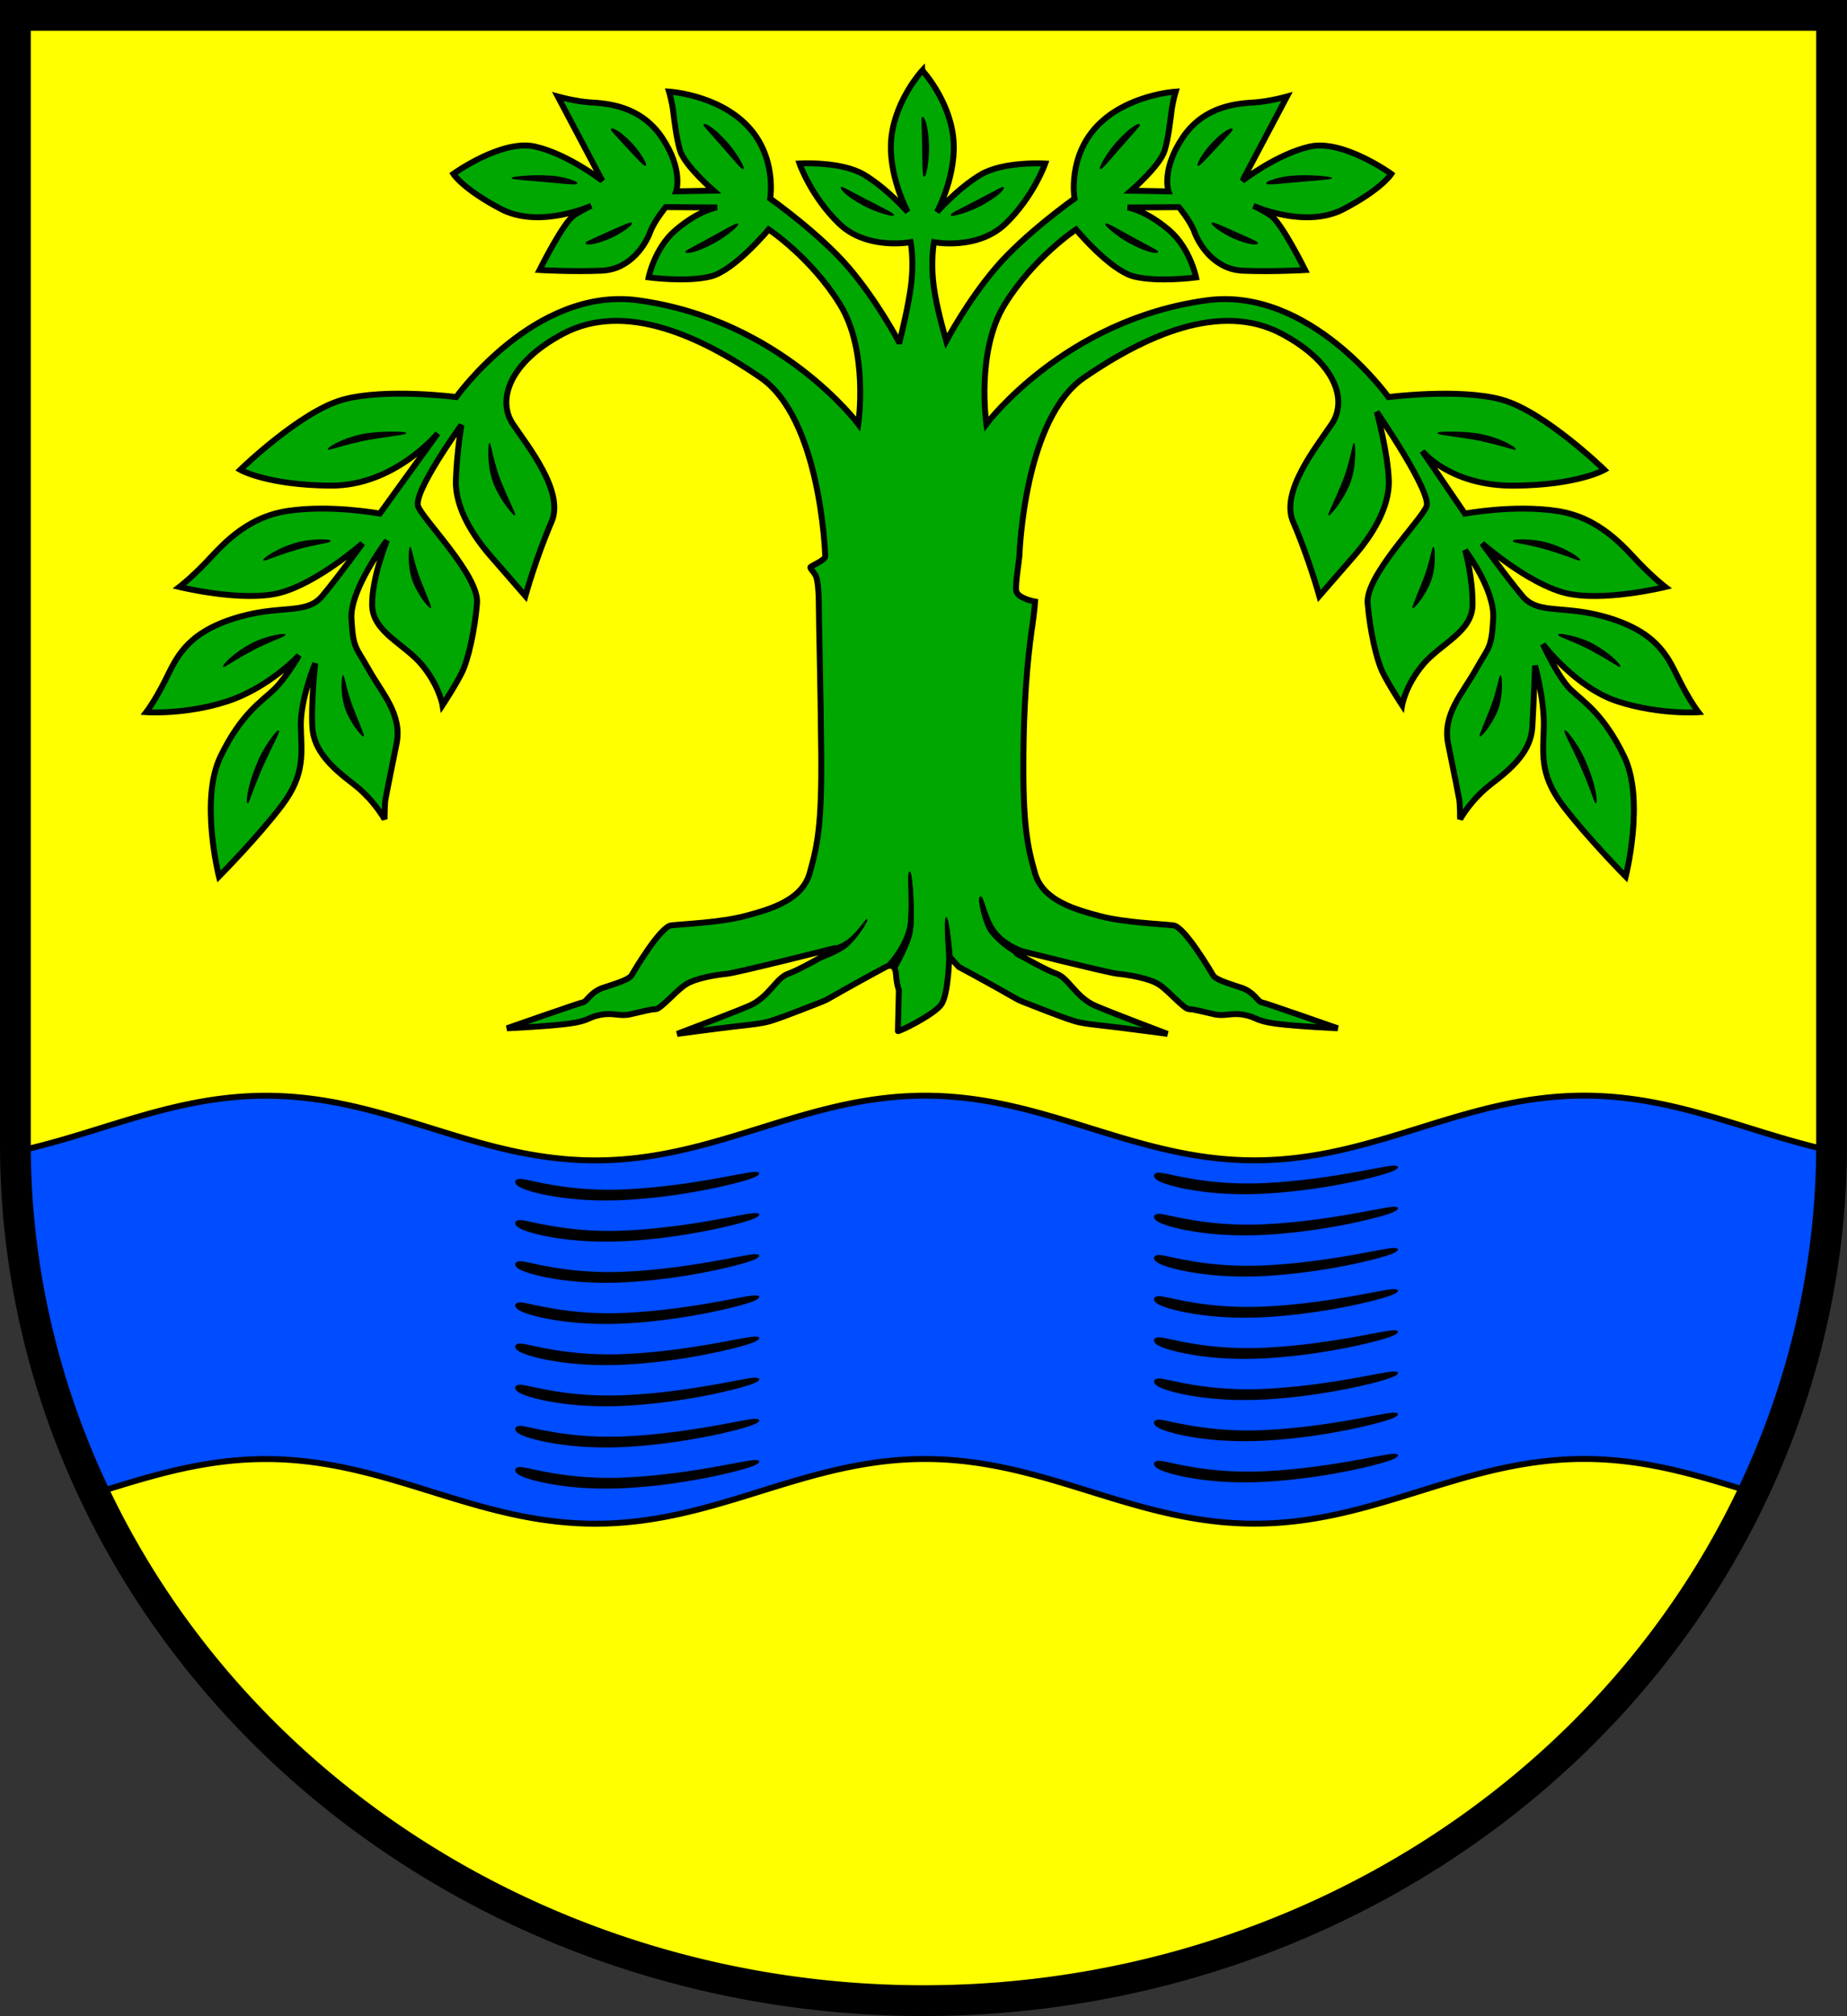 <?xml version="1.0" encoding="UTF-8" standalone="no"?>
<!-- Created with Inkscape (http://www.inkscape.org/) -->

<svg
   width="156.071mm"
   height="170.309mm"
   viewBox="0 0 156.071 170.309"
   version="1.1"
   id="svg7024"
   inkscape:version="1.2.2 (732a01da63, 2022-12-09)"
   sodipodi:docname="DEU Grube (Holstein) COA.svg"
   xmlns:inkscape="http://www.inkscape.org/namespaces/inkscape"
   xmlns:sodipodi="http://sodipodi.sourceforge.net/DTD/sodipodi-0.dtd"
   xmlns="http://www.w3.org/2000/svg"
   xmlns:svg="http://www.w3.org/2000/svg">
  <rect x="0" y="0" width="156.071" height="170.309" fill="#333333" stroke="none"/>
  <sodipodi:namedview
     id="namedview7026"
     pagecolor="#ffffff"
     bordercolor="#666666"
     borderopacity="1.0"
     inkscape:showpageshadow="2"
     inkscape:pageopacity="0.0"
     inkscape:pagecheckerboard="0"
     inkscape:deskcolor="#d1d1d1"
     inkscape:document-units="mm"
     showgrid="false"
     inkscape:zoom="0.83158515"
     inkscape:cx="295.21932"
     inkscape:cy="322.87734"
     inkscape:current-layer="layer1" />
  <defs
     id="defs7021">
    <inkscape:path-effect
       effect="powerstroke"
       id="path-effect6642"
       is_visible="true"
       lpeversion="1"
       offset_points="0.212,0.356 | 0.999,0.446 | 1.8,0.25"
       not_jump="false"
       sort_points="true"
       interpolator_type="CentripetalCatmullRom"
       interpolator_beta="0.2"
       start_linecap_type="zerowidth"
       linejoin_type="round"
       miter_limit="4"
       scale_width="1"
       end_linecap_type="zerowidth" />
    <inkscape:path-effect
       effect="powerstroke"
       id="path-effect6648"
       is_visible="true"
       lpeversion="1"
       offset_points="0.212,0.356 | 0.999,0.446 | 1.8,0.25"
       not_jump="false"
       sort_points="true"
       interpolator_type="CentripetalCatmullRom"
       interpolator_beta="0.2"
       start_linecap_type="zerowidth"
       linejoin_type="round"
       miter_limit="4"
       scale_width="1"
       end_linecap_type="zerowidth" />
    <inkscape:path-effect
       effect="powerstroke"
       id="path-effect6654"
       is_visible="true"
       lpeversion="1"
       offset_points="0.212,0.356 | 0.999,0.446 | 1.8,0.25"
       not_jump="false"
       sort_points="true"
       interpolator_type="CentripetalCatmullRom"
       interpolator_beta="0.2"
       start_linecap_type="zerowidth"
       linejoin_type="round"
       miter_limit="4"
       scale_width="1"
       end_linecap_type="zerowidth" />
    <inkscape:path-effect
       effect="powerstroke"
       id="path-effect6660"
       is_visible="true"
       lpeversion="1"
       offset_points="0.212,0.356 | 0.999,0.446 | 1.8,0.25"
       not_jump="false"
       sort_points="true"
       interpolator_type="CentripetalCatmullRom"
       interpolator_beta="0.2"
       start_linecap_type="zerowidth"
       linejoin_type="round"
       miter_limit="4"
       scale_width="1"
       end_linecap_type="zerowidth" />
    <inkscape:path-effect
       effect="powerstroke"
       id="path-effect6666"
       is_visible="true"
       lpeversion="1"
       offset_points="0.212,0.356 | 0.999,0.446 | 1.8,0.25"
       not_jump="false"
       sort_points="true"
       interpolator_type="CentripetalCatmullRom"
       interpolator_beta="0.2"
       start_linecap_type="zerowidth"
       linejoin_type="round"
       miter_limit="4"
       scale_width="1"
       end_linecap_type="zerowidth" />
    <inkscape:path-effect
       effect="powerstroke"
       id="path-effect6672"
       is_visible="true"
       lpeversion="1"
       offset_points="0.212,0.356 | 0.999,0.446 | 1.8,0.25"
       not_jump="false"
       sort_points="true"
       interpolator_type="CentripetalCatmullRom"
       interpolator_beta="0.2"
       start_linecap_type="zerowidth"
       linejoin_type="round"
       miter_limit="4"
       scale_width="1"
       end_linecap_type="zerowidth" />
    <inkscape:path-effect
       effect="powerstroke"
       id="path-effect6678"
       is_visible="true"
       lpeversion="1"
       offset_points="0.212,0.356 | 0.999,0.446 | 1.8,0.25"
       not_jump="false"
       sort_points="true"
       interpolator_type="CentripetalCatmullRom"
       interpolator_beta="0.2"
       start_linecap_type="zerowidth"
       linejoin_type="round"
       miter_limit="4"
       scale_width="1"
       end_linecap_type="zerowidth" />
    <inkscape:path-effect
       effect="powerstroke"
       id="path-effect6684"
       is_visible="true"
       lpeversion="1"
       offset_points="0.212,0.356 | 0.999,0.446 | 1.8,0.25"
       not_jump="false"
       sort_points="true"
       interpolator_type="CentripetalCatmullRom"
       interpolator_beta="0.2"
       start_linecap_type="zerowidth"
       linejoin_type="round"
       miter_limit="4"
       scale_width="1"
       end_linecap_type="zerowidth" />
    <inkscape:path-effect
       effect="powerstroke"
       id="path-effect6716"
       is_visible="true"
       lpeversion="1"
       offset_points="0.212,0.356 | 0.999,0.446 | 1.8,0.25"
       not_jump="false"
       sort_points="true"
       interpolator_type="CentripetalCatmullRom"
       interpolator_beta="0.2"
       start_linecap_type="zerowidth"
       linejoin_type="round"
       miter_limit="4"
       scale_width="1"
       end_linecap_type="zerowidth" />
    <inkscape:path-effect
       effect="powerstroke"
       id="path-effect6720"
       is_visible="true"
       lpeversion="1"
       offset_points="0.212,0.356 | 0.999,0.446 | 1.8,0.25"
       not_jump="false"
       sort_points="true"
       interpolator_type="CentripetalCatmullRom"
       interpolator_beta="0.2"
       start_linecap_type="zerowidth"
       linejoin_type="round"
       miter_limit="4"
       scale_width="1"
       end_linecap_type="zerowidth" />
    <inkscape:path-effect
       effect="powerstroke"
       id="path-effect6724"
       is_visible="true"
       lpeversion="1"
       offset_points="0.212,0.356 | 0.999,0.446 | 1.8,0.25"
       not_jump="false"
       sort_points="true"
       interpolator_type="CentripetalCatmullRom"
       interpolator_beta="0.2"
       start_linecap_type="zerowidth"
       linejoin_type="round"
       miter_limit="4"
       scale_width="1"
       end_linecap_type="zerowidth" />
    <inkscape:path-effect
       effect="powerstroke"
       id="path-effect6728"
       is_visible="true"
       lpeversion="1"
       offset_points="0.212,0.356 | 0.999,0.446 | 1.8,0.25"
       not_jump="false"
       sort_points="true"
       interpolator_type="CentripetalCatmullRom"
       interpolator_beta="0.2"
       start_linecap_type="zerowidth"
       linejoin_type="round"
       miter_limit="4"
       scale_width="1"
       end_linecap_type="zerowidth" />
    <inkscape:path-effect
       effect="powerstroke"
       id="path-effect6732"
       is_visible="true"
       lpeversion="1"
       offset_points="0.212,0.356 | 0.999,0.446 | 1.8,0.25"
       not_jump="false"
       sort_points="true"
       interpolator_type="CentripetalCatmullRom"
       interpolator_beta="0.2"
       start_linecap_type="zerowidth"
       linejoin_type="round"
       miter_limit="4"
       scale_width="1"
       end_linecap_type="zerowidth" />
    <inkscape:path-effect
       effect="powerstroke"
       id="path-effect6736"
       is_visible="true"
       lpeversion="1"
       offset_points="0.212,0.356 | 0.999,0.446 | 1.8,0.25"
       not_jump="false"
       sort_points="true"
       interpolator_type="CentripetalCatmullRom"
       interpolator_beta="0.2"
       start_linecap_type="zerowidth"
       linejoin_type="round"
       miter_limit="4"
       scale_width="1"
       end_linecap_type="zerowidth" />
    <inkscape:path-effect
       effect="powerstroke"
       id="path-effect6740"
       is_visible="true"
       lpeversion="1"
       offset_points="0.212,0.356 | 0.999,0.446 | 1.8,0.25"
       not_jump="false"
       sort_points="true"
       interpolator_type="CentripetalCatmullRom"
       interpolator_beta="0.2"
       start_linecap_type="zerowidth"
       linejoin_type="round"
       miter_limit="4"
       scale_width="1"
       end_linecap_type="zerowidth" />
    <inkscape:path-effect
       effect="powerstroke"
       id="path-effect6744"
       is_visible="true"
       lpeversion="1"
       offset_points="0.212,0.356 | 0.999,0.446 | 1.8,0.25"
       not_jump="false"
       sort_points="true"
       interpolator_type="CentripetalCatmullRom"
       interpolator_beta="0.2"
       start_linecap_type="zerowidth"
       linejoin_type="round"
       miter_limit="4"
       scale_width="1"
       end_linecap_type="zerowidth" />
    <inkscape:path-effect
       effect="powerstroke"
       id="path-effect1959"
       is_visible="true"
       lpeversion="1"
       offset_points="0.244,0.108 | 0.986,0.335 | 1.754,0.108"
       not_jump="false"
       sort_points="true"
       interpolator_type="CentripetalCatmullRom"
       interpolator_beta="0.2"
       start_linecap_type="zerowidth"
       linejoin_type="round"
       miter_limit="4"
       scale_width="1"
       end_linecap_type="zerowidth" />
    <inkscape:path-effect
       effect="powerstroke"
       id="path-effect1965"
       is_visible="true"
       lpeversion="1"
       offset_points="0.244,0.108 | 0.978,0.332 | 1.754,0.108"
       not_jump="false"
       sort_points="true"
       interpolator_type="CentripetalCatmullRom"
       interpolator_beta="0.2"
       start_linecap_type="zerowidth"
       linejoin_type="round"
       miter_limit="4"
       scale_width="1"
       end_linecap_type="zerowidth" />
    <inkscape:path-effect
       effect="powerstroke"
       id="path-effect1971"
       is_visible="true"
       lpeversion="1"
       offset_points="0.23,0.12 | 0.977,0.294 | 1.754,0.108"
       not_jump="false"
       sort_points="true"
       interpolator_type="CentripetalCatmullRom"
       interpolator_beta="0.2"
       start_linecap_type="zerowidth"
       linejoin_type="round"
       miter_limit="4"
       scale_width="1"
       end_linecap_type="zerowidth" />
    <inkscape:path-effect
       effect="powerstroke"
       id="path-effect1977"
       is_visible="true"
       lpeversion="1"
       offset_points="0.23,0.12 | 0.977,0.294 | 1.754,0.108"
       not_jump="false"
       sort_points="true"
       interpolator_type="CentripetalCatmullRom"
       interpolator_beta="0.2"
       start_linecap_type="zerowidth"
       linejoin_type="round"
       miter_limit="4"
       scale_width="1"
       end_linecap_type="zerowidth" />
    <inkscape:path-effect
       effect="powerstroke"
       id="path-effect1983"
       is_visible="true"
       lpeversion="1"
       offset_points="0.23,0.12 | 0.977,0.294 | 1.754,0.108"
       not_jump="false"
       sort_points="true"
       interpolator_type="CentripetalCatmullRom"
       interpolator_beta="0.2"
       start_linecap_type="zerowidth"
       linejoin_type="round"
       miter_limit="4"
       scale_width="1"
       end_linecap_type="zerowidth" />
    <inkscape:path-effect
       effect="powerstroke"
       id="path-effect1989"
       is_visible="true"
       lpeversion="1"
       offset_points="0.244,0.108 | 0.986,0.335 | 1.754,0.108"
       not_jump="false"
       sort_points="true"
       interpolator_type="CentripetalCatmullRom"
       interpolator_beta="0.2"
       start_linecap_type="zerowidth"
       linejoin_type="round"
       miter_limit="4"
       scale_width="1"
       end_linecap_type="zerowidth" />
    <inkscape:path-effect
       effect="powerstroke"
       id="path-effect1995"
       is_visible="true"
       lpeversion="1"
       offset_points="0.23,0.12 | 0.977,0.294 | 1.754,0.108"
       not_jump="false"
       sort_points="true"
       interpolator_type="CentripetalCatmullRom"
       interpolator_beta="0.2"
       start_linecap_type="zerowidth"
       linejoin_type="round"
       miter_limit="4"
       scale_width="1"
       end_linecap_type="zerowidth" />
    <inkscape:path-effect
       effect="powerstroke"
       id="path-effect2024"
       is_visible="true"
       lpeversion="1"
       offset_points="0.23,0.12 | 0.977,0.294 | 1.754,0.108"
       not_jump="false"
       sort_points="true"
       interpolator_type="CentripetalCatmullRom"
       interpolator_beta="0.2"
       start_linecap_type="zerowidth"
       linejoin_type="round"
       miter_limit="4"
       scale_width="1"
       end_linecap_type="zerowidth" />
    <inkscape:path-effect
       effect="powerstroke"
       id="path-effect2030"
       is_visible="true"
       lpeversion="1"
       offset_points="0.23,0.12 | 0.977,0.294 | 1.754,0.108"
       not_jump="false"
       sort_points="true"
       interpolator_type="CentripetalCatmullRom"
       interpolator_beta="0.2"
       start_linecap_type="zerowidth"
       linejoin_type="round"
       miter_limit="4"
       scale_width="1"
       end_linecap_type="zerowidth" />
    <inkscape:path-effect
       effect="powerstroke"
       id="path-effect2036"
       is_visible="true"
       lpeversion="1"
       offset_points="0.23,0.12 | 0.977,0.294 | 1.754,0.108"
       not_jump="false"
       sort_points="true"
       interpolator_type="CentripetalCatmullRom"
       interpolator_beta="0.2"
       start_linecap_type="zerowidth"
       linejoin_type="round"
       miter_limit="4"
       scale_width="1"
       end_linecap_type="zerowidth" />
    <inkscape:path-effect
       effect="powerstroke"
       id="path-effect2042"
       is_visible="true"
       lpeversion="1"
       offset_points="0.23,0.12 | 0.977,0.294 | 1.754,0.108"
       not_jump="false"
       sort_points="true"
       interpolator_type="CentripetalCatmullRom"
       interpolator_beta="0.2"
       start_linecap_type="zerowidth"
       linejoin_type="round"
       miter_limit="4"
       scale_width="1"
       end_linecap_type="zerowidth" />
    <inkscape:path-effect
       effect="powerstroke"
       id="path-effect2048"
       is_visible="true"
       lpeversion="1"
       offset_points="0.23,0.12 | 0.977,0.294 | 1.754,0.108"
       not_jump="false"
       sort_points="true"
       interpolator_type="CentripetalCatmullRom"
       interpolator_beta="0.2"
       start_linecap_type="zerowidth"
       linejoin_type="round"
       miter_limit="4"
       scale_width="1"
       end_linecap_type="zerowidth" />
    <inkscape:path-effect
       effect="powerstroke"
       id="path-effect2092"
       is_visible="true"
       lpeversion="1"
       offset_points="0.244,0.108 | 0.986,0.335 | 1.754,0.108"
       not_jump="false"
       sort_points="true"
       interpolator_type="CentripetalCatmullRom"
       interpolator_beta="0.2"
       start_linecap_type="zerowidth"
       linejoin_type="round"
       miter_limit="4"
       scale_width="1"
       end_linecap_type="zerowidth" />
    <inkscape:path-effect
       effect="powerstroke"
       id="path-effect2096"
       is_visible="true"
       lpeversion="1"
       offset_points="0.244,0.108 | 0.978,0.332 | 1.754,0.108"
       not_jump="false"
       sort_points="true"
       interpolator_type="CentripetalCatmullRom"
       interpolator_beta="0.2"
       start_linecap_type="zerowidth"
       linejoin_type="round"
       miter_limit="4"
       scale_width="1"
       end_linecap_type="zerowidth" />
    <inkscape:path-effect
       effect="powerstroke"
       id="path-effect2100"
       is_visible="true"
       lpeversion="1"
       offset_points="0.23,0.12 | 0.977,0.294 | 1.754,0.108"
       not_jump="false"
       sort_points="true"
       interpolator_type="CentripetalCatmullRom"
       interpolator_beta="0.2"
       start_linecap_type="zerowidth"
       linejoin_type="round"
       miter_limit="4"
       scale_width="1"
       end_linecap_type="zerowidth" />
    <inkscape:path-effect
       effect="powerstroke"
       id="path-effect2104"
       is_visible="true"
       lpeversion="1"
       offset_points="0.23,0.12 | 0.977,0.294 | 1.754,0.108"
       not_jump="false"
       sort_points="true"
       interpolator_type="CentripetalCatmullRom"
       interpolator_beta="0.2"
       start_linecap_type="zerowidth"
       linejoin_type="round"
       miter_limit="4"
       scale_width="1"
       end_linecap_type="zerowidth" />
    <inkscape:path-effect
       effect="powerstroke"
       id="path-effect2108"
       is_visible="true"
       lpeversion="1"
       offset_points="0.23,0.12 | 0.977,0.294 | 1.754,0.108"
       not_jump="false"
       sort_points="true"
       interpolator_type="CentripetalCatmullRom"
       interpolator_beta="0.2"
       start_linecap_type="zerowidth"
       linejoin_type="round"
       miter_limit="4"
       scale_width="1"
       end_linecap_type="zerowidth" />
    <inkscape:path-effect
       effect="powerstroke"
       id="path-effect2112"
       is_visible="true"
       lpeversion="1"
       offset_points="0.244,0.108 | 0.986,0.335 | 1.754,0.108"
       not_jump="false"
       sort_points="true"
       interpolator_type="CentripetalCatmullRom"
       interpolator_beta="0.2"
       start_linecap_type="zerowidth"
       linejoin_type="round"
       miter_limit="4"
       scale_width="1"
       end_linecap_type="zerowidth" />
    <inkscape:path-effect
       effect="powerstroke"
       id="path-effect2116"
       is_visible="true"
       lpeversion="1"
       offset_points="0.23,0.12 | 0.977,0.294 | 1.754,0.108"
       not_jump="false"
       sort_points="true"
       interpolator_type="CentripetalCatmullRom"
       interpolator_beta="0.2"
       start_linecap_type="zerowidth"
       linejoin_type="round"
       miter_limit="4"
       scale_width="1"
       end_linecap_type="zerowidth" />
    <inkscape:path-effect
       effect="powerstroke"
       id="path-effect2120"
       is_visible="true"
       lpeversion="1"
       offset_points="0.23,0.12 | 0.977,0.294 | 1.754,0.108"
       not_jump="false"
       sort_points="true"
       interpolator_type="CentripetalCatmullRom"
       interpolator_beta="0.2"
       start_linecap_type="zerowidth"
       linejoin_type="round"
       miter_limit="4"
       scale_width="1"
       end_linecap_type="zerowidth" />
    <inkscape:path-effect
       effect="powerstroke"
       id="path-effect2124"
       is_visible="true"
       lpeversion="1"
       offset_points="0.23,0.12 | 0.977,0.294 | 1.754,0.108"
       not_jump="false"
       sort_points="true"
       interpolator_type="CentripetalCatmullRom"
       interpolator_beta="0.2"
       start_linecap_type="zerowidth"
       linejoin_type="round"
       miter_limit="4"
       scale_width="1"
       end_linecap_type="zerowidth" />
    <inkscape:path-effect
       effect="powerstroke"
       id="path-effect2128"
       is_visible="true"
       lpeversion="1"
       offset_points="0.23,0.12 | 0.977,0.294 | 1.754,0.108"
       not_jump="false"
       sort_points="true"
       interpolator_type="CentripetalCatmullRom"
       interpolator_beta="0.2"
       start_linecap_type="zerowidth"
       linejoin_type="round"
       miter_limit="4"
       scale_width="1"
       end_linecap_type="zerowidth" />
    <inkscape:path-effect
       effect="powerstroke"
       id="path-effect2132"
       is_visible="true"
       lpeversion="1"
       offset_points="0.23,0.12 | 0.977,0.294 | 1.754,0.108"
       not_jump="false"
       sort_points="true"
       interpolator_type="CentripetalCatmullRom"
       interpolator_beta="0.2"
       start_linecap_type="zerowidth"
       linejoin_type="round"
       miter_limit="4"
       scale_width="1"
       end_linecap_type="zerowidth" />
    <inkscape:path-effect
       effect="powerstroke"
       id="path-effect2136"
       is_visible="true"
       lpeversion="1"
       offset_points="0.23,0.12 | 0.977,0.294 | 1.754,0.108"
       not_jump="false"
       sort_points="true"
       interpolator_type="CentripetalCatmullRom"
       interpolator_beta="0.2"
       start_linecap_type="zerowidth"
       linejoin_type="round"
       miter_limit="4"
       scale_width="1"
       end_linecap_type="zerowidth" />
    <inkscape:path-effect
       effect="powerstroke"
       id="path-effect2154"
       is_visible="true"
       lpeversion="1"
       offset_points="0.23,0.12 | 0.977,0.294 | 1.754,0.108"
       not_jump="false"
       sort_points="true"
       interpolator_type="CentripetalCatmullRom"
       interpolator_beta="0.2"
       start_linecap_type="zerowidth"
       linejoin_type="round"
       miter_limit="4"
       scale_width="1"
       end_linecap_type="zerowidth" />
    <inkscape:path-effect
       effect="powerstroke"
       id="path-effect2160"
       is_visible="true"
       lpeversion="1"
       offset_points="0.23,0.12 | 0.977,0.294 | 1.754,0.108"
       not_jump="false"
       sort_points="true"
       interpolator_type="CentripetalCatmullRom"
       interpolator_beta="0.2"
       start_linecap_type="zerowidth"
       linejoin_type="round"
       miter_limit="4"
       scale_width="1"
       end_linecap_type="zerowidth" />
    <inkscape:path-effect
       effect="powerstroke"
       id="path-effect2166"
       is_visible="true"
       lpeversion="1"
       offset_points="0.23,0.12 | 0.977,0.294 | 1.754,0.108"
       not_jump="false"
       sort_points="true"
       interpolator_type="CentripetalCatmullRom"
       interpolator_beta="0.2"
       start_linecap_type="zerowidth"
       linejoin_type="round"
       miter_limit="4"
       scale_width="1"
       end_linecap_type="zerowidth" />
  </defs>
  <g
     inkscape:label="Ebene 1"
     inkscape:groupmode="layer"
     id="layer1"
     transform="translate(-557.494,-63.346)">
    <g
       id="g6803"
       transform="translate(531.982,-8.346)">
      <path
         id="path5626"
         style="fill:#ffff00;fill-opacity:1;stroke:none;stroke-width:2.6;stroke-linecap:round;stroke-dasharray:none"
         d="m 26.812,72.991 v 95.378 a 76.735,72.331 0 0 0 76.735,72.33 76.735,72.331 0 0 0 76.735,-72.33 76.735,72.331 0 0 0 0,-5.2e-4 V 72.991 Z" />
      <path
         id="path845"
         style="fill:#004cff;fill-opacity:1;stroke:#000000;stroke-width:0.5;stroke-dasharray:none"
         d="m 159.367,164.248 c -10.25,7.8e-4 -17.594,5.464 -27.844,5.465 -10.25,8.9e-4 -17.6,-5.461 -27.85,-5.46 -10.25,7.8e-4 -17.595,5.464 -27.845,5.465 -10.25,7.8e-4 -17.6,-5.461 -27.85,-5.461 -7.883,6e-4 -14.052,3.225 -21.141,4.718 a 76.735,72.331 0 0 0 6.693,28.866 c 4.574,-1.418 9.12,-2.892 14.448,-2.892 10.25,-8.3e-4 17.6,5.461 27.85,5.461 10.25,-8.3e-4 17.595,-5.464 27.845,-5.465 10.25,-8.3e-4 17.6,5.461 27.85,5.46 10.25,-8.2e-4 17.594,-5.464 27.844,-5.465 5.245,-4.2e-4 9.732,1.428 14.235,2.824 a 76.735,72.331 0 0 0 6.657,-28.853 c -6.986,-1.514 -13.103,-4.664 -20.893,-4.663 z" />
      <g
         id="g6694">
        <path
           style="fill:#000000;fill-opacity:1;fill-rule:nonzero;stroke:none;stroke-width:0.5;stroke-linecap:round;stroke-dasharray:none"
           d="m 69.059,171.467 c -0.022,0.054 -0.055,0.277 0.361,0.504 0.378,0.206 1.263,0.518 2.855,0.785 1.668,0.281 3.782,0.437 6.236,0.297 -2e-6,0 0.011,-6.1e-4 0.011,-6.1e-4 2.887,-0.166 5.702,-0.629 7.832,-1.1 1.466,-0.324 2.353,-0.59 2.776,-0.755 0.527,-0.205 0.549,-0.359 0.538,-0.4 -0.013,-0.045 -0.107,-0.153 -0.661,-0.084 -0.534,0.067 -1.224,0.219 -2.8,0.502 -2.153,0.387 -4.871,0.803 -7.732,0.945 -4e-6,0 -0.01,5e-4 -0.01,5e-4 -2.393,0.119 -4.425,-0.067 -6.036,-0.328 -1.534,-0.249 -2.383,-0.493 -2.788,-0.54 -0.44,-0.051 -0.555,0.111 -0.58,0.173 z"
           id="path6640"
           inkscape:path-effect="#path-effect6642"
           inkscape:original-d="m 69.058792,171.46716 c 0,0 3.578786,1.45511 9.438558,1.14049 5.859774,-0.31462 11.168962,-1.80906 11.168962,-1.80906" />
        <path
           style="fill:#000000;fill-opacity:1;fill-rule:nonzero;stroke:none;stroke-width:0.5;stroke-linecap:round;stroke-dasharray:none"
           d="m 69.059,174.945 c -0.022,0.054 -0.055,0.277 0.361,0.504 0.378,0.206 1.263,0.518 2.855,0.785 1.668,0.281 3.782,0.437 6.236,0.297 -2e-6,0 0.011,-6.1e-4 0.011,-6.1e-4 2.887,-0.166 5.702,-0.629 7.832,-1.1 1.466,-0.324 2.353,-0.59 2.776,-0.755 0.527,-0.205 0.549,-0.359 0.538,-0.4 -0.013,-0.045 -0.107,-0.153 -0.661,-0.084 -0.534,0.067 -1.224,0.219 -2.8,0.502 -2.153,0.387 -4.871,0.803 -7.732,0.945 -4e-6,0 -0.01,5e-4 -0.01,5e-4 -2.393,0.119 -4.425,-0.067 -6.036,-0.328 -1.534,-0.249 -2.383,-0.493 -2.788,-0.54 -0.44,-0.051 -0.555,0.111 -0.58,0.173 z"
           id="path6644"
           inkscape:path-effect="#path-effect6648"
           inkscape:original-d="m 69.058792,174.94456 c 0,0 3.578786,1.45511 9.438558,1.14049 5.859774,-0.31462 11.168962,-1.80906 11.168962,-1.80906" />
        <path
           style="fill:#000000;fill-opacity:1;fill-rule:nonzero;stroke:none;stroke-width:0.5;stroke-linecap:round;stroke-dasharray:none"
           d="m 69.059,178.422 c -0.022,0.054 -0.055,0.277 0.361,0.504 0.378,0.206 1.263,0.518 2.855,0.785 1.668,0.281 3.782,0.437 6.236,0.297 -2e-6,0 0.011,-6.1e-4 0.011,-6.1e-4 2.887,-0.166 5.702,-0.629 7.832,-1.1 1.466,-0.324 2.353,-0.59 2.776,-0.755 0.527,-0.205 0.549,-0.359 0.538,-0.4 -0.013,-0.045 -0.107,-0.153 -0.661,-0.084 -0.534,0.067 -1.224,0.219 -2.8,0.502 -2.153,0.387 -4.871,0.803 -7.732,0.945 -4e-6,0 -0.01,5e-4 -0.01,5e-4 -2.393,0.119 -4.425,-0.067 -6.036,-0.328 -1.534,-0.249 -2.383,-0.493 -2.788,-0.54 -0.44,-0.051 -0.555,0.111 -0.58,0.173 z"
           id="path6650"
           inkscape:path-effect="#path-effect6654"
           inkscape:original-d="m 69.058792,178.42195 c 0,0 3.578786,1.45511 9.438558,1.14049 5.859774,-0.31462 11.168962,-1.80906 11.168962,-1.80906" />
        <path
           style="fill:#000000;fill-opacity:1;fill-rule:nonzero;stroke:none;stroke-width:0.5;stroke-linecap:round;stroke-dasharray:none"
           d="m 69.059,181.899 c -0.022,0.054 -0.055,0.277 0.361,0.504 0.378,0.206 1.263,0.518 2.855,0.785 1.668,0.281 3.782,0.437 6.236,0.297 -2e-6,0 0.011,-6.1e-4 0.011,-6.1e-4 2.887,-0.166 5.702,-0.629 7.832,-1.1 1.466,-0.324 2.353,-0.59 2.776,-0.755 0.527,-0.205 0.549,-0.359 0.538,-0.4 -0.013,-0.045 -0.107,-0.153 -0.661,-0.084 -0.534,0.067 -1.224,0.219 -2.8,0.502 -2.153,0.387 -4.871,0.803 -7.732,0.945 -4e-6,0 -0.01,5e-4 -0.01,5e-4 -2.393,0.119 -4.425,-0.067 -6.036,-0.328 -1.534,-0.249 -2.383,-0.493 -2.788,-0.54 -0.44,-0.051 -0.555,0.111 -0.58,0.173 z"
           id="path6656"
           inkscape:path-effect="#path-effect6660"
           inkscape:original-d="m 69.058792,181.89934 c 0,0 3.578786,1.45511 9.438558,1.14049 5.859774,-0.31462 11.168962,-1.80906 11.168962,-1.80906" />
        <path
           style="fill:#000000;fill-opacity:1;fill-rule:nonzero;stroke:none;stroke-width:0.5;stroke-linecap:round;stroke-dasharray:none"
           d="m 69.059,185.377 c -0.022,0.054 -0.055,0.277 0.361,0.504 0.378,0.206 1.263,0.518 2.855,0.785 1.668,0.281 3.782,0.437 6.236,0.297 -2e-6,0 0.011,-6.1e-4 0.011,-6.1e-4 2.887,-0.166 5.702,-0.629 7.832,-1.1 1.466,-0.324 2.353,-0.59 2.776,-0.755 0.527,-0.205 0.549,-0.359 0.538,-0.4 -0.013,-0.045 -0.107,-0.153 -0.661,-0.084 -0.534,0.067 -1.224,0.219 -2.8,0.502 -2.153,0.387 -4.871,0.803 -7.732,0.945 -4e-6,0 -0.01,5e-4 -0.01,5e-4 -2.393,0.119 -4.425,-0.067 -6.036,-0.328 -1.534,-0.249 -2.383,-0.493 -2.788,-0.54 -0.44,-0.051 -0.555,0.111 -0.58,0.173 z"
           id="path6662"
           inkscape:path-effect="#path-effect6666"
           inkscape:original-d="m 69.058792,185.37673 c 0,0 3.578786,1.45511 9.438558,1.14049 5.859774,-0.31462 11.168962,-1.80906 11.168962,-1.80906" />
        <path
           style="fill:#000000;fill-opacity:1;fill-rule:nonzero;stroke:none;stroke-width:0.5;stroke-linecap:round;stroke-dasharray:none"
           d="m 69.059,188.854 c -0.022,0.054 -0.055,0.277 0.361,0.504 0.378,0.206 1.263,0.518 2.855,0.785 1.668,0.281 3.782,0.437 6.236,0.297 -2e-6,0 0.011,-6.1e-4 0.011,-6.1e-4 2.887,-0.166 5.702,-0.629 7.832,-1.1 1.466,-0.324 2.353,-0.59 2.776,-0.755 0.527,-0.205 0.549,-0.359 0.538,-0.4 v 0 c -0.013,-0.045 -0.107,-0.153 -0.661,-0.084 -0.534,0.067 -1.224,0.219 -2.8,0.502 -2.153,0.387 -4.871,0.803 -7.732,0.945 -4e-6,0 -0.01,5e-4 -0.01,5e-4 -2.393,0.119 -4.425,-0.067 -6.036,-0.328 -1.534,-0.249 -2.383,-0.493 -2.788,-0.54 -0.44,-0.051 -0.555,0.111 -0.58,0.173 z"
           id="path6668"
           inkscape:path-effect="#path-effect6672"
           inkscape:original-d="m 69.058792,188.85412 c 0,0 3.578786,1.45511 9.438558,1.14049 5.859774,-0.31462 11.168962,-1.80906 11.168962,-1.80906" />
        <path
           style="fill:#000000;fill-opacity:1;fill-rule:nonzero;stroke:none;stroke-width:0.5;stroke-linecap:round;stroke-dasharray:none"
           d="m 69.059,192.332 c -0.022,0.054 -0.055,0.277 0.361,0.504 0.378,0.206 1.263,0.518 2.855,0.785 1.668,0.281 3.782,0.437 6.236,0.297 -2e-6,0 0.011,-6.1e-4 0.011,-6.1e-4 2.887,-0.166 5.702,-0.629 7.832,-1.1 1.466,-0.324 2.353,-0.59 2.776,-0.755 0.527,-0.205 0.549,-0.359 0.538,-0.4 v 0 c -0.013,-0.045 -0.107,-0.153 -0.661,-0.084 -0.534,0.067 -1.224,0.219 -2.8,0.502 -2.153,0.387 -4.871,0.803 -7.732,0.945 -4e-6,0 -0.01,5e-4 -0.01,5e-4 -2.393,0.119 -4.425,-0.067 -6.036,-0.328 -1.534,-0.249 -2.383,-0.493 -2.788,-0.54 -0.44,-0.051 -0.555,0.111 -0.58,0.173 z"
           id="path6674"
           inkscape:path-effect="#path-effect6678"
           inkscape:original-d="m 69.058792,192.33151 c 0,0 3.578786,1.45511 9.438558,1.14049 5.859774,-0.31462 11.168962,-1.80906 11.168962,-1.80906" />
        <path
           style="fill:#000000;fill-opacity:1;fill-rule:nonzero;stroke:none;stroke-width:0.5;stroke-linecap:round;stroke-dasharray:none"
           d="m 69.059,195.809 c -0.022,0.054 -0.055,0.277 0.361,0.504 0.378,0.206 1.263,0.518 2.855,0.785 1.668,0.281 3.782,0.437 6.236,0.297 -2e-6,0 0.011,-6.1e-4 0.011,-6.1e-4 2.887,-0.166 5.702,-0.629 7.832,-1.1 1.466,-0.324 2.353,-0.59 2.776,-0.755 0.527,-0.205 0.549,-0.359 0.538,-0.4 -0.013,-0.045 -0.107,-0.153 -0.661,-0.084 -0.534,0.067 -1.224,0.219 -2.8,0.502 -2.153,0.387 -4.871,0.803 -7.732,0.945 -4e-6,0 -0.01,5e-4 -0.01,5e-4 -2.393,0.119 -4.425,-0.067 -6.036,-0.328 -1.534,-0.249 -2.383,-0.493 -2.788,-0.54 -0.44,-0.051 -0.555,0.111 -0.58,0.173 z"
           id="path6680"
           inkscape:path-effect="#path-effect6684"
           inkscape:original-d="m 69.058792,195.8089 c 0,0 3.578786,1.45511 9.438558,1.14049 5.859774,-0.31462 11.168962,-1.80906 11.168962,-1.80906" />
      </g>
      <g
         id="g6712"
         transform="translate(53.975,-0.529)">
        <path
           style="fill:#000000;fill-opacity:1;fill-rule:nonzero;stroke:none;stroke-width:0.5;stroke-linecap:round;stroke-dasharray:none"
           d="m 69.059,171.467 c -0.022,0.054 -0.055,0.277 0.361,0.504 0.378,0.206 1.263,0.518 2.855,0.785 1.668,0.281 3.782,0.437 6.236,0.297 -2e-6,0 0.011,-6.1e-4 0.011,-6.1e-4 2.887,-0.166 5.702,-0.629 7.832,-1.1 1.466,-0.324 2.353,-0.59 2.776,-0.755 0.527,-0.205 0.549,-0.359 0.538,-0.4 -0.013,-0.045 -0.107,-0.153 -0.661,-0.084 -0.534,0.067 -1.224,0.219 -2.8,0.502 -2.153,0.387 -4.871,0.803 -7.732,0.945 -4e-6,0 -0.01,5e-4 -0.01,5e-4 -2.393,0.119 -4.425,-0.067 -6.036,-0.328 -1.534,-0.249 -2.383,-0.493 -2.788,-0.54 -0.44,-0.051 -0.555,0.111 -0.58,0.173 z"
           id="path6696"
           inkscape:path-effect="#path-effect6716"
           inkscape:original-d="m 69.058792,171.46716 c 0,0 3.578786,1.45511 9.438558,1.14049 5.859774,-0.31462 11.168962,-1.80906 11.168962,-1.80906" />
        <path
           style="fill:#000000;fill-opacity:1;fill-rule:nonzero;stroke:none;stroke-width:0.5;stroke-linecap:round;stroke-dasharray:none"
           d="m 69.059,174.945 c -0.022,0.054 -0.055,0.277 0.361,0.504 0.378,0.206 1.263,0.518 2.855,0.785 1.668,0.281 3.782,0.437 6.236,0.297 -2e-6,0 0.011,-6.1e-4 0.011,-6.1e-4 2.887,-0.166 5.702,-0.629 7.832,-1.1 1.466,-0.324 2.353,-0.59 2.776,-0.755 0.527,-0.205 0.549,-0.359 0.538,-0.4 -0.013,-0.045 -0.107,-0.153 -0.661,-0.084 -0.534,0.067 -1.224,0.219 -2.8,0.502 -2.153,0.387 -4.871,0.803 -7.732,0.945 -4e-6,0 -0.01,5e-4 -0.01,5e-4 -2.393,0.119 -4.425,-0.067 -6.036,-0.328 -1.534,-0.249 -2.383,-0.493 -2.788,-0.54 -0.44,-0.051 -0.555,0.111 -0.58,0.173 z"
           id="path6698"
           inkscape:path-effect="#path-effect6720"
           inkscape:original-d="m 69.058792,174.94456 c 0,0 3.578786,1.45511 9.438558,1.14049 5.859774,-0.31462 11.168962,-1.80906 11.168962,-1.80906" />
        <path
           style="fill:#000000;fill-opacity:1;fill-rule:nonzero;stroke:none;stroke-width:0.5;stroke-linecap:round;stroke-dasharray:none"
           d="m 69.059,178.422 c -0.022,0.054 -0.055,0.277 0.361,0.504 0.378,0.206 1.263,0.518 2.855,0.785 1.668,0.281 3.782,0.437 6.236,0.297 -2e-6,0 0.011,-6.1e-4 0.011,-6.1e-4 2.887,-0.166 5.702,-0.629 7.832,-1.1 1.466,-0.324 2.353,-0.59 2.776,-0.755 0.527,-0.205 0.549,-0.359 0.538,-0.4 -0.013,-0.045 -0.107,-0.153 -0.661,-0.084 -0.534,0.067 -1.224,0.219 -2.8,0.502 -2.153,0.387 -4.871,0.803 -7.732,0.945 -4e-6,0 -0.01,5e-4 -0.01,5e-4 -2.393,0.119 -4.425,-0.067 -6.036,-0.328 -1.534,-0.249 -2.383,-0.493 -2.788,-0.54 -0.44,-0.051 -0.555,0.111 -0.58,0.173 z"
           id="path6700"
           inkscape:path-effect="#path-effect6724"
           inkscape:original-d="m 69.058792,178.42195 c 0,0 3.578786,1.45511 9.438558,1.14049 5.859774,-0.31462 11.168962,-1.80906 11.168962,-1.80906" />
        <path
           style="fill:#000000;fill-opacity:1;fill-rule:nonzero;stroke:none;stroke-width:0.5;stroke-linecap:round;stroke-dasharray:none"
           d="m 69.059,181.899 c -0.022,0.054 -0.055,0.277 0.361,0.504 0.378,0.206 1.263,0.518 2.855,0.785 1.668,0.281 3.782,0.437 6.236,0.297 -2e-6,0 0.011,-6.1e-4 0.011,-6.1e-4 2.887,-0.166 5.702,-0.629 7.832,-1.1 1.466,-0.324 2.353,-0.59 2.776,-0.755 0.527,-0.205 0.549,-0.359 0.538,-0.4 -0.013,-0.045 -0.107,-0.153 -0.661,-0.084 -0.534,0.067 -1.224,0.219 -2.8,0.502 -2.153,0.387 -4.871,0.803 -7.732,0.945 -4e-6,0 -0.01,5e-4 -0.01,5e-4 -2.393,0.119 -4.425,-0.067 -6.036,-0.328 -1.534,-0.249 -2.383,-0.493 -2.788,-0.54 -0.44,-0.051 -0.555,0.111 -0.58,0.173 z"
           id="path6702"
           inkscape:path-effect="#path-effect6728"
           inkscape:original-d="m 69.058792,181.89934 c 0,0 3.578786,1.45511 9.438558,1.14049 5.859774,-0.31462 11.168962,-1.80906 11.168962,-1.80906" />
        <path
           style="fill:#000000;fill-opacity:1;fill-rule:nonzero;stroke:none;stroke-width:0.5;stroke-linecap:round;stroke-dasharray:none"
           d="m 69.059,185.377 c -0.022,0.054 -0.055,0.277 0.361,0.504 0.378,0.206 1.263,0.518 2.855,0.785 1.668,0.281 3.782,0.437 6.236,0.297 -2e-6,0 0.011,-6.1e-4 0.011,-6.1e-4 2.887,-0.166 5.702,-0.629 7.832,-1.1 1.466,-0.324 2.353,-0.59 2.776,-0.755 0.527,-0.205 0.549,-0.359 0.538,-0.4 -0.013,-0.045 -0.107,-0.153 -0.661,-0.084 -0.534,0.067 -1.224,0.219 -2.8,0.502 -2.153,0.387 -4.871,0.803 -7.732,0.945 -4e-6,0 -0.01,5e-4 -0.01,5e-4 -2.393,0.119 -4.425,-0.067 -6.036,-0.328 -1.534,-0.249 -2.383,-0.493 -2.788,-0.54 -0.44,-0.051 -0.555,0.111 -0.58,0.173 z"
           id="path6704"
           inkscape:path-effect="#path-effect6732"
           inkscape:original-d="m 69.058792,185.37673 c 0,0 3.578786,1.45511 9.438558,1.14049 5.859774,-0.31462 11.168962,-1.80906 11.168962,-1.80906" />
        <path
           style="fill:#000000;fill-opacity:1;fill-rule:nonzero;stroke:none;stroke-width:0.5;stroke-linecap:round;stroke-dasharray:none"
           d="m 69.059,188.854 c -0.022,0.054 -0.055,0.277 0.361,0.504 0.378,0.206 1.263,0.518 2.855,0.785 1.668,0.281 3.782,0.437 6.236,0.297 -2e-6,0 0.011,-6.1e-4 0.011,-6.1e-4 2.887,-0.166 5.702,-0.629 7.832,-1.1 1.466,-0.324 2.353,-0.59 2.776,-0.755 0.527,-0.205 0.549,-0.359 0.538,-0.4 v 0 c -0.013,-0.045 -0.107,-0.153 -0.661,-0.084 -0.534,0.067 -1.224,0.219 -2.8,0.502 -2.153,0.387 -4.871,0.803 -7.732,0.945 -4e-6,0 -0.01,5e-4 -0.01,5e-4 -2.393,0.119 -4.425,-0.067 -6.036,-0.328 -1.534,-0.249 -2.383,-0.493 -2.788,-0.54 -0.44,-0.051 -0.555,0.111 -0.58,0.173 z"
           id="path6706"
           inkscape:path-effect="#path-effect6736"
           inkscape:original-d="m 69.058792,188.85412 c 0,0 3.578786,1.45511 9.438558,1.14049 5.859774,-0.31462 11.168962,-1.80906 11.168962,-1.80906" />
        <path
           style="fill:#000000;fill-opacity:1;fill-rule:nonzero;stroke:none;stroke-width:0.5;stroke-linecap:round;stroke-dasharray:none"
           d="m 69.059,192.332 c -0.022,0.054 -0.055,0.277 0.361,0.504 0.378,0.206 1.263,0.518 2.855,0.785 1.668,0.281 3.782,0.437 6.236,0.297 -2e-6,0 0.011,-6.1e-4 0.011,-6.1e-4 2.887,-0.166 5.702,-0.629 7.832,-1.1 1.466,-0.324 2.353,-0.59 2.776,-0.755 0.527,-0.205 0.549,-0.359 0.538,-0.4 v 0 c -0.013,-0.045 -0.107,-0.153 -0.661,-0.084 -0.534,0.067 -1.224,0.219 -2.8,0.502 -2.153,0.387 -4.871,0.803 -7.732,0.945 -4e-6,0 -0.01,5e-4 -0.01,5e-4 -2.393,0.119 -4.425,-0.067 -6.036,-0.328 -1.534,-0.249 -2.383,-0.493 -2.788,-0.54 -0.44,-0.051 -0.555,0.111 -0.58,0.173 z"
           id="path6708"
           inkscape:path-effect="#path-effect6740"
           inkscape:original-d="m 69.058792,192.33151 c 0,0 3.578786,1.45511 9.438558,1.14049 5.859774,-0.31462 11.168962,-1.80906 11.168962,-1.80906" />
        <path
           style="fill:#000000;fill-opacity:1;fill-rule:nonzero;stroke:none;stroke-width:0.5;stroke-linecap:round;stroke-dasharray:none"
           d="m 69.059,195.809 c -0.022,0.054 -0.055,0.277 0.361,0.504 0.378,0.206 1.263,0.518 2.855,0.785 1.668,0.281 3.782,0.437 6.236,0.297 -2e-6,0 0.011,-6.1e-4 0.011,-6.1e-4 2.887,-0.166 5.702,-0.629 7.832,-1.1 1.466,-0.324 2.353,-0.59 2.776,-0.755 0.527,-0.205 0.549,-0.359 0.538,-0.4 -0.013,-0.045 -0.107,-0.153 -0.661,-0.084 -0.534,0.067 -1.224,0.219 -2.8,0.502 -2.153,0.387 -4.871,0.803 -7.732,0.945 -4e-6,0 -0.01,5e-4 -0.01,5e-4 -2.393,0.119 -4.425,-0.067 -6.036,-0.328 -1.534,-0.249 -2.383,-0.493 -2.788,-0.54 -0.44,-0.051 -0.555,0.111 -0.58,0.173 z"
           id="path6710"
           inkscape:path-effect="#path-effect6744"
           inkscape:original-d="m 69.058792,195.8089 c 0,0 3.578786,1.45511 9.438558,1.14049 5.859774,-0.31462 11.168962,-1.80906 11.168962,-1.80906" />
      </g>
      <path
         id="path6746"
         style="fill:none;fill-opacity:1;stroke:#000000;stroke-width:2.6;stroke-linecap:round;stroke-dasharray:none"
         d="m 26.812,72.991 v 95.378 a 76.735,72.331 0 0 0 76.735,72.33 76.735,72.331 0 0 0 76.735,-72.33 76.735,72.331 0 0 0 0,-5.2e-4 V 72.991 Z" />
      <g
         id="g5572"
         transform="translate(-192.471,-0.717)">
        <path
           id="path1830"
           style="fill:#00a701;fill-opacity:1;stroke:#000000;stroke-width:0.5;stroke-linecap:round;stroke-dasharray:none"
           inkscape:transform-center-x="-34.185201"
           inkscape:transform-center-y="59.160046"
           d="m 295.92,78.356 c 0,0 -2.213,2.392 -2.602,5.562 -0.389,3.17 1.363,6.396 1.363,6.396 0,0 -1.724,-1.974 -3.671,-3.142 -1.947,-1.168 -5.473,-0.951 -5.473,-0.951 0,0 0.983,2.792 3.343,5.073 2.36,2.281 6.056,1.573 6.056,1.573 0,0 0.315,1.612 0,3.854 -0.224,1.598 -0.684,3.537 -0.932,4.53 h -0.086 c 0,0 -1.768,-3.365 -4.217,-6.236 -2.449,-2.871 -6.639,-5.833 -6.639,-5.833 0,0 0.605,-3.504 -1.924,-6.145 -2.529,-2.642 -6.624,-2.892 -6.624,-2.892 0,0 0.248,0.807 0.358,1.697 0.11,0.89 0.275,2.28 0.577,3.281 0.386,1.278 2.831,3.393 2.831,3.393 l -3.161,0.055 c 0,0 0.632,-1.835 -1.209,-4.56 -1.842,-2.725 -4.727,-2.864 -6.019,-2.948 -1.292,-0.083 -2.776,-0.501 -2.776,-0.501 l 3.765,7.119 c 0,0 -2.886,-2.252 -5.69,-2.892 -2.804,-0.64 -6.899,2.308 -6.899,2.308 0,0 0.797,1.279 4.041,2.976 3.243,1.696 7.613,-0.278 7.613,-0.278 0,0 -0.55,0.223 -1.457,0.807 -0.907,0.584 -2.914,4.616 -2.914,4.616 0,0 2.803,0.167 5.277,0.055 2.474,-0.111 3.738,-2.336 4.068,-3.254 0.33,-0.918 1.319,-2.114 1.319,-2.114 l 4.343,0.028 c 0,0 -1.512,0.195 -3.546,1.947 -1.741,1.5 -2.244,3.961 -2.244,3.961 0,0 3.226,0.433 5.248,-0.079 2.021,-0.511 4.897,-3.972 4.897,-3.972 0,0 3.576,2.36 6.025,6.332 2.449,3.972 1.548,10.109 1.548,10.109 0,0 -6.594,-8.834 -18.636,-10.456 -8.693,-1.171 -15.337,8.176 -15.337,8.176 0,0 -5.992,-0.778 -9.593,0.223 -3.601,1.001 -8.658,5.923 -8.658,5.923 0,0 2.282,1.307 7.669,1.335 5.387,0.028 9.021,-4.414 9.021,-4.414 l -4.899,6.778 c 0,0 -4.15,-0.778 -7.806,-0.222 -3.656,0.556 -5.69,3.114 -6.954,4.421 -1.264,1.307 -2.175,1.999 -2.175,1.999 0,0 5.365,1.317 8.513,0.491 3.149,-0.826 6.958,-4.169 6.958,-4.169 0,0 -2.002,2.773 -3.401,4.444 -1.399,1.671 -3.615,0.629 -7.619,1.947 -4.004,1.317 -4.761,3.421 -5.655,5.191 -0.894,1.77 -1.594,2.674 -1.594,2.674 0,0 3.265,0.236 6.802,-0.904 3.537,-1.14 6.103,-3.893 6.103,-3.893 0,0 -1.05,1.848 -2.099,2.871 -1.05,1.022 -2.799,2.045 -4.548,5.702 -1.749,3.657 -0.117,10.107 -0.117,10.107 0,0 3.304,-3.343 5.325,-6.017 2.021,-2.674 1.633,-4.484 1.594,-6.725 -0.039,-2.242 1.212,-5.27 1.212,-5.27 0,0 -0.356,3.343 -0.239,5.388 0.117,2.045 1.711,3.461 3.46,4.798 1.749,1.337 2.643,2.989 2.643,2.989 0,0 -2.8e-4,-1.258 0.077,-1.691 0.078,-0.433 0.427,-2.203 0.933,-4.68 0.505,-2.478 -1.205,-4.247 -2.332,-6.253 -1.127,-2.006 -1.331,-1.769 -1.477,-4.326 -0.141,-2.479 3,-6.607 3,-6.607 0,0 -1.29,3.186 -1.251,5.467 0.039,2.281 2.721,3.264 4.198,5.034 1.477,1.77 1.749,3.421 1.749,3.421 0,0 1.166,-1.77 1.672,-2.832 0.505,-1.062 1.049,-3.461 1.244,-5.781 0.194,-2.32 -4.509,-7 -4.975,-8.18 -0.466,-1.18 3.654,-6.882 3.654,-6.882 0,0 -0.388,2.32 -0.466,4.68 -0.078,2.36 1.516,4.759 2.915,6.371 1.399,1.612 2.956,3.397 2.956,3.397 0,0 0.896,-3.227 2.213,-6.268 1.096,-2.529 -1.943,-6.293 -3.265,-8.259 -1.322,-1.966 -0.408,-5.158 4.24,-7.629 5.214,-2.772 11.62,0.236 16.673,3.696 5.053,3.461 5.461,14.709 5.481,15.082 0.019,0.374 -1.263,0.845 -1.263,0.963 0,0.118 0.369,0.472 0.486,0.767 0.117,0.295 0.233,1.121 0.233,2.458 0,1.337 0.148,6.578 0.203,12.529 0.055,5.951 -0.319,7.764 -0.98,10.084 -0.661,2.32 -3.421,3.067 -5.481,3.618 -2.06,0.551 -5.286,0.669 -6.219,0.787 -0.933,0.118 -3.11,3.815 -3.343,4.208 -0.233,0.393 -1.361,0.708 -2.41,1.062 -1.05,0.354 -1.399,1.18 -1.671,1.219 -0.272,0.039 -6.453,2.202 -6.453,2.202 0,0 3.499,-0.157 5.248,-0.393 1.749,-0.236 1.594,-0.551 2.682,-0.747 1.088,-0.197 1.594,0.157 2.488,-0.039 0.894,-0.197 1.71,-0.433 2.138,-0.433 0.428,0 1.633,-1.455 2.488,-2.045 0.855,-0.59 2.721,-0.865 3.537,-0.944 0.816,-0.079 8.785,-2.084 8.785,-2.084 0,0 -0.156,0.393 -0.467,0.511 -0.311,0.118 -2.137,1.219 -3.148,1.573 -1.011,0.354 -1.633,2.006 -3.304,2.714 -1.671,0.708 -6.064,2.36 -6.064,2.36 0,0 3.848,-0.511 4.897,-0.629 1.05,-0.118 2.255,-0.236 2.916,-0.433 0.661,-0.197 1.71,-0.59 3.42,-1.259 1.71,-0.669 1.011,-0.354 2.76,-1.337 1.749,-0.983 3.654,-2.006 3.654,-2.006 0,0 0.755,-0.442 0.838,0.587 0.083,1.029 0.25,1.363 0.25,1.363 0,0 -0.083,3.365 -0.083,3.476 0,0.111 3.059,-1.363 3.671,-2.253 0.612,-0.89 0.668,-4.06 0.668,-4.06 l 0.798,0.887 c 0,0 1.905,1.022 3.654,2.006 1.749,0.983 1.05,0.668 2.76,1.337 1.71,0.669 2.76,1.062 3.42,1.259 0.661,0.197 1.866,0.315 2.915,0.433 1.05,0.118 4.898,0.629 4.898,0.629 0,0 -4.392,-1.652 -6.064,-2.36 -1.671,-0.708 -2.294,-2.36 -3.304,-2.714 -1.011,-0.354 -2.838,-1.455 -3.149,-1.573 -0.311,-0.118 -0.466,-0.511 -0.466,-0.511 0,0 7.968,2.005 8.784,2.084 0.816,0.079 2.682,0.354 3.537,0.944 0.855,0.59 2.06,2.045 2.488,2.045 0.428,0 1.244,0.236 2.138,0.433 0.894,0.197 1.399,-0.157 2.488,0.039 1.088,0.197 0.933,0.511 2.682,0.747 1.749,0.236 5.248,0.393 5.248,0.393 0,0 -6.181,-2.163 -6.453,-2.202 -0.272,-0.039 -0.622,-0.865 -1.671,-1.219 -1.05,-0.354 -2.177,-0.669 -2.41,-1.062 -0.233,-0.393 -2.41,-4.09 -3.343,-4.208 -0.933,-0.118 -4.159,-0.236 -6.219,-0.787 -2.06,-0.551 -4.82,-1.298 -5.481,-3.618 -0.661,-2.32 -1.035,-4.133 -0.98,-10.084 0.055,-5.951 0.561,-9.515 0.753,-10.838 0.177,-1.219 0.233,-2.025 0.233,-2.025 0,0 -1.495,-0.263 -1.598,-0.924 -0.086,-0.55 0.251,-2.556 0.27,-2.93 0.019,-0.374 0.428,-11.621 5.481,-15.082 5.053,-3.461 11.459,-6.468 16.673,-3.696 4.648,2.471 5.562,5.663 4.24,7.629 -1.322,1.966 -4.362,5.73 -3.265,8.259 1.318,3.041 2.214,6.268 2.214,6.268 0,0 1.557,-1.784 2.956,-3.397 1.399,-1.612 2.993,-4.012 2.916,-6.371 -0.078,-2.36 -1.017,-5.781 -1.017,-5.781 0,0 4.671,6.804 4.205,7.983 -0.466,1.18 -5.17,5.86 -4.975,8.18 0.194,2.32 0.739,4.719 1.244,5.781 0.505,1.062 1.671,2.832 1.671,2.832 0,0 0.272,-1.652 1.749,-3.421 1.477,-1.77 4.159,-2.753 4.198,-5.034 0.039,-2.281 -0.622,-4.641 -0.622,-4.641 0,0 2.513,3.302 2.371,5.782 -0.146,2.557 -0.35,2.32 -1.477,4.326 -1.127,2.006 -2.837,3.775 -2.332,6.253 0.505,2.478 0.856,4.248 0.933,4.68 0.078,0.433 0.077,1.691 0.077,1.691 0,0 0.894,-1.652 2.643,-2.989 1.749,-1.337 3.343,-2.753 3.46,-4.798 0.117,-2.045 0.232,-5.191 0.232,-5.191 0,0 0.778,2.831 0.74,5.073 -0.039,2.242 -0.428,4.051 1.594,6.725 2.021,2.674 5.325,6.017 5.325,6.017 0,0 1.633,-6.45 -0.116,-10.107 -1.749,-3.657 -3.499,-4.68 -4.548,-5.702 -1.05,-1.023 -2.335,-3.814 -2.335,-3.814 0,0 2.802,3.697 6.339,4.837 3.537,1.141 6.802,0.904 6.802,0.904 0,0 -0.7,-0.905 -1.594,-2.674 -0.894,-1.77 -1.652,-3.873 -5.655,-5.191 -4.004,-1.317 -6.22,-0.275 -7.619,-1.947 -1.399,-1.671 -3.401,-4.444 -3.401,-4.444 0,0 3.809,3.343 6.958,4.169 3.149,0.826 8.513,-0.491 8.513,-0.491 0,0 -0.91,-0.692 -2.175,-1.999 -1.264,-1.307 -3.298,-3.865 -6.954,-4.421 -3.656,-0.556 -7.806,0.222 -7.806,0.222 l -3.6,-5.283 c 0,0 2.336,2.948 7.724,2.92 5.387,-0.028 7.668,-1.335 7.668,-1.335 0,0 -5.057,-4.922 -8.658,-5.923 -3.601,-1.001 -9.593,-0.223 -9.593,-0.223 0,0 -6.644,-9.347 -15.337,-8.176 -12.042,1.622 -18.636,10.456 -18.636,10.456 0,0 -0.901,-6.137 1.548,-10.109 2.449,-3.972 6.025,-6.332 6.025,-6.332 0,0 2.877,3.461 4.898,3.972 2.021,0.511 5.248,0.079 5.248,0.079 0,0 -0.503,-2.461 -2.244,-3.961 -2.034,-1.752 -3.546,-1.947 -3.546,-1.947 l 4.342,-0.028 c 0,0 0.989,1.196 1.319,2.114 0.33,0.918 1.594,3.142 4.068,3.254 2.474,0.111 5.278,-0.055 5.278,-0.055 0,0 -2.006,-4.032 -2.914,-4.616 -0.907,-0.584 -1.457,-0.807 -1.457,-0.807 0,0 4.37,1.974 7.613,0.278 3.243,-1.696 4.041,-2.976 4.041,-2.976 0,0 -4.096,-2.947 -6.899,-2.308 -2.804,0.64 -5.69,2.892 -5.69,2.892 l 3.766,-7.119 c 0,0 -1.484,0.417 -2.776,0.501 -1.292,0.083 -4.178,0.222 -6.019,2.948 -1.842,2.725 -1.21,4.56 -1.21,4.56 l -3.161,-0.055 c 0,0 2.445,-2.115 2.831,-3.393 0.302,-1.001 0.467,-2.391 0.577,-3.281 0.11,-0.89 0.358,-1.697 0.358,-1.697 0,0 -4.096,0.251 -6.624,2.892 -2.529,2.642 -1.924,6.145 -1.924,6.145 0,0 -4.191,2.962 -6.639,5.833 -2.408,2.823 -4.139,6.088 -4.197,6.198 -0.306,-1.051 -0.823,-2.951 -1.04,-4.492 -0.315,-2.242 0,-3.854 0,-3.854 0,0 3.697,0.708 6.056,-1.573 2.36,-2.281 3.343,-5.073 3.343,-5.073 0,0 -3.526,-0.217 -5.473,0.951 -1.947,1.168 -3.671,3.142 -3.671,3.142 0,0 1.752,-3.226 1.363,-6.396 -0.389,-3.17 -2.601,-5.562 -2.601,-5.562 z"
           sodipodi:nodetypes="cscscscsccscscssccssccscscscssccscscscscscsccsscscssscscsscsscsscsssscsscsssccscsssscsssssssssscsssssccssscsssscscssccsssscssscsssssscsssssssscsssssscsscssscsscsssscssccscsscscssscscssccscscscscscsccsscscscsccssccsscscscscscscscc" />
        <path
           style="fill:#000000;fill-rule:nonzero;stroke:none;stroke-width:0.3;stroke-linecap:round;stroke-dasharray:none"
           d="m 252.641,118.604 c -0.02,5.8e-4 -0.068,0.036 -0.093,0.268 -0.015,0.14 -0.036,0.383 -0.03,0.724 0.011,0.557 0.095,1.308 0.344,1.957 0.007,0.018 0.014,0.037 0.022,0.056 0.256,0.636 0.626,1.216 0.917,1.6 0.174,0.229 0.306,0.37 0.387,0.451 0.133,0.134 0.188,0.128 0.204,0.117 0.018,-0.012 0.04,-0.057 -0.021,-0.232 -0.043,-0.124 -0.096,-0.266 -0.207,-0.543 -0.17,-0.423 -0.431,-1.064 -0.659,-1.641 -0.006,-0.016 -0.013,-0.033 -0.019,-0.049 -0.238,-0.613 -0.403,-1.204 -0.549,-1.772 -0.082,-0.317 -0.139,-0.547 -0.175,-0.683 -0.058,-0.221 -0.099,-0.253 -0.122,-0.252 z"
           id="path1957"
           inkscape:path-effect="#path-effect1959"
           inkscape:original-d="m 252.64133,118.60377 c 0,0 0.0476,1.60934 0.55448,2.88029 0.50469,1.26549 1.19746,2.29211 1.19746,2.29211"
           sodipodi:nodetypes="csc" />
        <path
           style="fill:#000000;fill-rule:nonzero;stroke:none;stroke-width:0.3;stroke-linecap:round;stroke-dasharray:none"
           d="m 259.351,109.834 c -0.019,6e-4 -0.068,0.042 -0.09,0.315 -0.013,0.165 -0.029,0.453 -0.013,0.853 0.027,0.645 0.14,1.506 0.436,2.26 0.014,0.035 0.028,0.069 0.042,0.104 0.316,0.749 0.753,1.435 1.098,1.894 0.205,0.273 0.36,0.444 0.453,0.541 0.155,0.162 0.213,0.158 0.229,0.147 v 0 c 0.018,-0.013 0.036,-0.061 -0.048,-0.265 -0.062,-0.151 -0.128,-0.302 -0.278,-0.634 -0.277,-0.614 -0.508,-1.123 -0.841,-1.938 -0.013,-0.031 -0.025,-0.062 -0.038,-0.093 -0.282,-0.71 -0.477,-1.427 -0.634,-2.075 -0.091,-0.375 -0.153,-0.649 -0.191,-0.811 -0.062,-0.262 -0.102,-0.3 -0.126,-0.299 z"
           id="path1961"
           inkscape:path-effect="#path-effect1965"
           inkscape:original-d="m 259.35105,109.83379 c 0,0 0.0586,1.90268 0.68222,3.4053 0.62096,1.49616 1.47333,2.70991 1.47333,2.70991"
           sodipodi:nodetypes="csc" />
        <path
           style="fill:#000000;fill-rule:nonzero;stroke:none;stroke-width:0.3;stroke-linecap:round;stroke-dasharray:none"
           d="m 245.928,118.108 v 0 c -7.3e-4,-0.022 -0.032,-0.081 -0.241,-0.108 -0.139,-0.018 -0.389,-0.035 -0.755,-0.025 -0.28,0.007 -0.616,0.031 -0.97,0.079 -0.327,0.045 -0.653,0.109 -0.953,0.196 -0.031,0.009 -0.062,0.018 -0.094,0.028 -1.52,0.469 -2.349,1.078 -2.561,1.267 -0.14,0.125 -0.129,0.183 -0.119,0.199 0.012,0.018 0.055,0.045 0.227,-0.011 0.279,-0.091 1.279,-0.493 2.623,-0.893 0.029,-0.009 0.058,-0.017 0.086,-0.025 0.282,-0.081 0.573,-0.155 0.887,-0.227 0.335,-0.076 0.651,-0.14 0.92,-0.194 0.371,-0.074 0.569,-0.114 0.724,-0.155 0.201,-0.053 0.227,-0.108 0.226,-0.132 z"
           id="path1967"
           inkscape:path-effect="#path-effect1971"
           inkscape:original-d="m 245.92789,118.10768 c 0,0 -1.6188,0.0544 -2.92827,0.45132 -1.79965,0.54552 -2.76477,1.18454 -2.76477,1.18454"
           sodipodi:nodetypes="csc" />
        <path
           style="fill:#000000;fill-rule:nonzero;stroke:none;stroke-width:0.3;stroke-linecap:round;stroke-dasharray:none"
           d="m 242.105,126.019 v 0 c -0.005,-0.021 -0.047,-0.073 -0.258,-0.058 -0.14,0.01 -0.389,0.042 -0.746,0.123 -0.273,0.062 -0.598,0.151 -0.936,0.268 -0.312,0.108 -0.619,0.235 -0.896,0.379 -0.029,0.015 -0.058,0.03 -0.086,0.046 -1.399,0.759 -2.092,1.518 -2.263,1.744 -0.113,0.15 -0.091,0.205 -0.077,0.218 0.015,0.015 0.062,0.033 0.221,-0.056 0.256,-0.144 1.157,-0.734 2.397,-1.39 0.027,-0.014 0.053,-0.028 0.08,-0.042 0.261,-0.135 0.532,-0.264 0.825,-0.396 0.313,-0.14 0.611,-0.265 0.864,-0.37 0.349,-0.145 0.536,-0.223 0.679,-0.294 0.187,-0.091 0.201,-0.151 0.196,-0.174 z"
           id="path1973"
           inkscape:path-effect="#path-effect1977"
           inkscape:original-d="m 242.10511,126.01895 c 0,0 -1.57669,0.37087 -2.78286,1.01693 -1.65769,0.88793 -2.47871,1.70384 -2.47871,1.70384"
           sodipodi:nodetypes="csc" />
        <path
           style="fill:#000000;fill-rule:nonzero;stroke:none;stroke-width:0.3;stroke-linecap:round;stroke-dasharray:none"
           d="m 252.307,108.996 c -8.6e-4,-0.022 -0.048,-0.079 -0.351,-0.104 -0.203,-0.016 -0.565,-0.03 -1.054,-0.022 -0.378,0.006 -0.819,0.025 -1.253,0.063 -0.401,0.035 -0.775,0.084 -1.088,0.15 -0.033,0.007 -0.065,0.014 -0.097,0.021 -1.55,0.358 -2.421,0.905 -2.646,1.078 -0.149,0.115 -0.142,0.173 -0.133,0.189 0.011,0.019 0.051,0.049 0.227,0.005 0.285,-0.07 1.311,-0.399 2.681,-0.7 0.029,-0.006 0.059,-0.013 0.089,-0.019 0.297,-0.062 0.638,-0.124 1.033,-0.187 0.421,-0.067 0.847,-0.128 1.22,-0.181 0.514,-0.073 0.81,-0.117 1.034,-0.159 0.298,-0.056 0.34,-0.112 0.339,-0.136 z"
           id="path1979"
           inkscape:path-effect="#path-effect1983"
           inkscape:original-d="m 252.30727,108.99561 c 0,0 -2.44436,0.0942 -3.77915,0.39521 -1.83445,0.41366 -2.84335,0.98105 -2.84335,0.98105"
           sodipodi:nodetypes="csc" />
        <path
           style="fill:#000000;fill-rule:nonzero;stroke:none;stroke-width:0.3;stroke-linecap:round;stroke-dasharray:none"
           d="m 246.968,129.449 c -0.02,5.8e-4 -0.068,0.036 -0.093,0.268 -0.015,0.14 -0.036,0.383 -0.03,0.724 0.011,0.557 0.095,1.308 0.344,1.957 0.007,0.018 0.014,0.037 0.022,0.056 0.256,0.636 0.626,1.216 0.917,1.6 0.174,0.229 0.306,0.37 0.387,0.451 0.133,0.134 0.188,0.128 0.204,0.117 0.018,-0.012 0.04,-0.057 -0.021,-0.232 -0.043,-0.124 -0.096,-0.266 -0.207,-0.543 -0.17,-0.423 -0.431,-1.064 -0.659,-1.641 -0.006,-0.016 -0.013,-0.033 -0.019,-0.049 -0.238,-0.613 -0.403,-1.204 -0.549,-1.772 -0.082,-0.317 -0.139,-0.547 -0.175,-0.683 -0.058,-0.221 -0.099,-0.253 -0.122,-0.252 z"
           id="path1985"
           inkscape:path-effect="#path-effect1989"
           inkscape:original-d="m 246.96837,129.44913 c 0,0 0.0476,1.60934 0.55448,2.88029 0.50469,1.26549 1.19746,2.29211 1.19746,2.29211"
           sodipodi:nodetypes="csc" />
        <path
           style="fill:#000000;fill-rule:nonzero;stroke:none;stroke-width:0.3;stroke-linecap:round;stroke-dasharray:none"
           d="m 241.545,134.109 c -0.018,-0.012 -0.083,-0.021 -0.228,0.13 -0.097,0.102 -0.259,0.293 -0.469,0.585 -0.319,0.444 -0.709,1.064 -0.981,1.662 -0.013,0.029 -0.026,0.059 -0.039,0.088 -0.864,1.961 -0.984,3.13 -0.989,3.451 -0.003,0.211 0.051,0.241 0.069,0.243 v 0 c 0.022,0.003 0.069,-0.013 0.144,-0.201 0.123,-0.308 0.523,-1.501 1.312,-3.254 0.013,-0.028 0.025,-0.056 0.038,-0.083 0.309,-0.676 0.52,-1.095 0.809,-1.689 0.162,-0.334 0.253,-0.531 0.309,-0.672 0.076,-0.192 0.045,-0.246 0.026,-0.259 z"
           id="path1991"
           inkscape:path-effect="#path-effect1995"
           inkscape:original-d="m 241.54515,134.10858 c 0,0 -0.89265,1.33422 -1.44937,2.58414 -1.04109,2.33741 -1.18833,3.5747 -1.18833,3.5747"
           sodipodi:nodetypes="csc" />
        <path
           style="fill:#000000;fill-rule:nonzero;stroke:none;stroke-width:0.3;stroke-linecap:round;stroke-dasharray:none"
           d="m 280.8,86.694 c 0.018,-0.012 0.056,-0.062 -0.004,-0.222 -0.041,-0.108 -0.126,-0.294 -0.28,-0.559 -0.233,-0.401 -0.598,-0.941 -1.021,-1.427 -0.021,-0.024 -0.042,-0.047 -0.063,-0.071 -0.623,-0.701 -1.121,-1.116 -1.446,-1.328 -0.192,-0.125 -0.315,-0.174 -0.385,-0.195 -0.116,-0.035 -0.152,0.01 -0.16,0.026 h 0 c -0.01,0.018 -0.026,0.064 0.037,0.152 0.043,0.061 0.11,0.143 0.258,0.31 0.235,0.266 0.681,0.761 1.257,1.422 -0.014,-0.017 0.074,0.086 0.06,0.069 0.285,0.328 0.943,1.087 1.122,1.288 0.208,0.233 0.334,0.365 0.424,0.446 0.124,0.113 0.183,0.1 0.202,0.088 z"
           id="path2020"
           inkscape:path-effect="#path-effect2024"
           inkscape:original-d="m 280.79952,86.694263 c 0,0 -0.68388,-1.058042 -1.58777,-2.085299 -1.24222,-1.41181 -1.77147,-1.691095 -1.77147,-1.691095"
           sodipodi:nodetypes="csc" />
        <path
           style="fill:#000000;fill-rule:nonzero;stroke:none;stroke-width:0.3;stroke-linecap:round;stroke-dasharray:none"
           d="m 272.544,86.401 c 0.018,-0.012 0.057,-0.061 0.008,-0.197 -0.033,-0.092 -0.103,-0.246 -0.237,-0.471 -0.199,-0.335 -0.517,-0.785 -0.887,-1.184 -0.018,-0.019 -0.036,-0.039 -0.055,-0.059 -0.545,-0.575 -0.985,-0.911 -1.273,-1.077 -0.171,-0.099 -0.278,-0.134 -0.342,-0.148 -0.103,-0.023 -0.137,0.022 -0.145,0.039 -0.009,0.018 -0.025,0.065 0.027,0.142 0.035,0.053 0.093,0.126 0.219,0.267 0.121,0.136 0.651,0.707 1.086,1.178 -0.003,-0.003 0.055,0.06 0.052,0.057 0.306,0.331 0.764,0.819 0.983,1.042 0.183,0.186 0.297,0.291 0.377,0.354 0.112,0.088 0.168,0.07 0.187,0.057 z"
           id="path2026"
           inkscape:path-effect="#path-effect2030"
           inkscape:original-d="m 272.54445,86.400746 c 0,0 -0.59681,-0.867568 -1.38563,-1.709893 -1.08407,-1.157648 -1.54594,-1.386655 -1.54594,-1.386655"
           sodipodi:nodetypes="csc" />
        <path
           style="fill:#000000;fill-rule:nonzero;stroke:none;stroke-width:0.3;stroke-linecap:round;stroke-dasharray:none"
           d="m 271.371,91.247 c -0.012,-0.019 -0.057,-0.058 -0.195,-0.021 -0.098,0.026 -0.244,0.079 -0.485,0.179 -0.289,0.12 -0.901,0.39 -1.312,0.576 -0.003,0.001 -0.067,0.031 -0.07,0.032 -0.585,0.264 -1.295,0.583 -1.459,0.661 -0.17,0.081 -0.252,0.126 -0.306,0.16 -0.079,0.051 -0.081,0.101 -0.08,0.121 0.001,0.018 0.015,0.073 0.119,0.092 0.064,0.012 0.177,0.021 0.372,-0.003 0.33,-0.041 0.866,-0.179 1.592,-0.495 0.025,-0.011 0.05,-0.022 0.074,-0.033 0.496,-0.223 0.964,-0.514 1.278,-0.745 0.211,-0.155 0.336,-0.269 0.402,-0.341 0.098,-0.106 0.082,-0.166 0.07,-0.184 z"
           id="path2032"
           inkscape:path-effect="#path-effect2036"
           inkscape:original-d="m 271.37119,91.247106 c 0,0 -0.88788,0.566155 -1.94272,1.034188 -1.44969,0.643259 -1.96429,0.674026 -1.96429,0.674026"
           sodipodi:nodetypes="csc" />
        <path
           style="fill:#000000;fill-rule:nonzero;stroke:none;stroke-width:0.3;stroke-linecap:round;stroke-dasharray:none"
           d="m 280.352,91.309 c -0.014,-0.018 -0.065,-0.051 -0.22,0.013 -0.112,0.046 -0.276,0.126 -0.551,0.273 -0.238,0.128 -1.117,0.614 -1.497,0.824 -0.008,0.004 -0.072,0.04 -0.08,0.044 -0.768,0.423 -1.357,0.734 -1.669,0.903 -0.196,0.106 -0.287,0.16 -0.349,0.203 -0.089,0.061 -0.09,0.11 -0.087,0.13 0.002,0.018 0.021,0.072 0.142,0.079 0.073,0.004 0.205,1.47e-4 0.429,-0.051 0.378,-0.087 0.989,-0.305 1.815,-0.749 0.028,-0.015 0.056,-0.03 0.084,-0.045 0.564,-0.311 1.093,-0.692 1.449,-0.988 0.236,-0.196 0.381,-0.341 0.456,-0.428 0.111,-0.129 0.093,-0.19 0.08,-0.207 z"
           id="path2038"
           inkscape:path-effect="#path-effect2042"
           inkscape:original-d="m 280.35157,91.309147 c 0,0 -1.00628,0.757995 -2.20852,1.411358 -1.65227,0.897963 -2.24531,0.978012 -2.24531,0.978012"
           sodipodi:nodetypes="csc" />
        <path
           style="fill:#000000;fill-rule:nonzero;stroke:none;stroke-width:0.3;stroke-linecap:round;stroke-dasharray:none"
           d="m 266.766,87.899 c 0.005,-0.021 0.002,-0.083 -0.126,-0.152 -0.086,-0.047 -0.241,-0.115 -0.49,-0.193 -0.372,-0.117 -0.908,-0.242 -1.45,-0.293 -0.026,-0.003 -0.053,-0.005 -0.08,-0.007 -0.783,-0.066 -1.667,-0.045 -2.309,0.002 -0.386,0.028 -0.648,0.062 -0.806,0.087 -0.26,0.042 -0.296,0.094 -0.295,0.114 6.3e-4,0.021 0.039,0.068 0.298,0.102 0.171,0.023 0.404,0.047 0.8,0.082 0.926,0.081 1.212,0.096 2.259,0.197 -0.004,-3.92e-4 0.081,0.008 0.077,0.007 0.449,0.044 1.115,0.103 1.428,0.123 0.26,0.017 0.415,0.02 0.517,0.013 0.142,-0.009 0.172,-0.06 0.178,-0.082 z"
           id="path2044"
           inkscape:path-effect="#path-effect2048"
           inkscape:original-d="m 266.76578,87.899394 c 0,0 -1.0229,-0.250078 -2.17227,-0.353496 -1.5796,-0.14216 -3.38371,-0.08903 -3.38371,-0.08903"
           sodipodi:nodetypes="csc" />
        <g
           id="g2088"
           transform="matrix(-1,0,0,1,591.745,0)">
          <path
             style="fill:#000000;fill-rule:nonzero;stroke:none;stroke-width:0.3;stroke-linecap:round;stroke-dasharray:none"
             d="m 252.641,118.604 c -0.02,5.8e-4 -0.068,0.036 -0.093,0.268 -0.015,0.14 -0.036,0.383 -0.03,0.724 0.011,0.557 0.095,1.308 0.344,1.957 0.007,0.018 0.014,0.037 0.022,0.056 0.256,0.636 0.626,1.216 0.917,1.6 0.174,0.229 0.306,0.37 0.387,0.451 0.133,0.134 0.188,0.128 0.204,0.117 0.018,-0.012 0.04,-0.057 -0.021,-0.232 -0.043,-0.124 -0.096,-0.266 -0.207,-0.543 -0.17,-0.423 -0.431,-1.064 -0.659,-1.641 -0.006,-0.016 -0.013,-0.033 -0.019,-0.049 -0.238,-0.613 -0.403,-1.204 -0.549,-1.772 -0.082,-0.317 -0.139,-0.547 -0.175,-0.683 -0.058,-0.221 -0.099,-0.253 -0.122,-0.252 z"
             id="path2064"
             inkscape:path-effect="#path-effect2092"
             inkscape:original-d="m 252.64133,118.60377 c 0,0 0.0476,1.60934 0.55448,2.88029 0.50469,1.26549 1.19746,2.29211 1.19746,2.29211"
             sodipodi:nodetypes="csc" />
          <path
             style="fill:#000000;fill-rule:nonzero;stroke:none;stroke-width:0.3;stroke-linecap:round;stroke-dasharray:none"
             d="m 259.351,109.834 c -0.019,6e-4 -0.068,0.042 -0.09,0.315 -0.013,0.165 -0.029,0.453 -0.013,0.853 0.027,0.645 0.14,1.506 0.436,2.26 0.014,0.035 0.028,0.069 0.042,0.104 0.316,0.749 0.753,1.435 1.098,1.894 0.205,0.273 0.36,0.444 0.453,0.541 0.155,0.162 0.213,0.158 0.229,0.147 v 0 c 0.018,-0.013 0.036,-0.061 -0.048,-0.265 -0.062,-0.151 -0.128,-0.302 -0.278,-0.634 -0.277,-0.614 -0.508,-1.123 -0.841,-1.938 -0.013,-0.031 -0.025,-0.062 -0.038,-0.093 -0.282,-0.71 -0.477,-1.427 -0.634,-2.075 -0.091,-0.375 -0.153,-0.649 -0.191,-0.811 -0.062,-0.262 -0.102,-0.3 -0.126,-0.299 z"
             id="path2066"
             inkscape:path-effect="#path-effect2096"
             inkscape:original-d="m 259.35105,109.83379 c 0,0 0.0586,1.90268 0.68222,3.4053 0.62096,1.49616 1.47333,2.70991 1.47333,2.70991"
             sodipodi:nodetypes="csc" />
          <path
             style="fill:#000000;fill-rule:nonzero;stroke:none;stroke-width:0.3;stroke-linecap:round;stroke-dasharray:none"
             d="m 245.928,118.108 v 0 c -7.3e-4,-0.022 -0.032,-0.081 -0.241,-0.108 -0.139,-0.018 -0.389,-0.035 -0.755,-0.025 -0.28,0.007 -0.616,0.031 -0.97,0.079 -0.327,0.045 -0.653,0.109 -0.953,0.196 -0.031,0.009 -0.062,0.018 -0.094,0.028 -1.52,0.469 -2.349,1.078 -2.561,1.267 -0.14,0.125 -0.129,0.183 -0.119,0.199 0.012,0.018 0.055,0.045 0.227,-0.011 0.279,-0.091 1.279,-0.493 2.623,-0.893 0.029,-0.009 0.058,-0.017 0.086,-0.025 0.282,-0.081 0.573,-0.155 0.887,-0.227 0.335,-0.076 0.651,-0.14 0.92,-0.194 0.371,-0.074 0.569,-0.114 0.724,-0.155 0.201,-0.053 0.227,-0.108 0.226,-0.132 z"
             id="path2068"
             inkscape:path-effect="#path-effect2100"
             inkscape:original-d="m 245.92789,118.10768 c 0,0 -1.6188,0.0544 -2.92827,0.45132 -1.79965,0.54552 -2.76477,1.18454 -2.76477,1.18454"
             sodipodi:nodetypes="csc" />
          <path
             style="fill:#000000;fill-rule:nonzero;stroke:none;stroke-width:0.3;stroke-linecap:round;stroke-dasharray:none"
             d="m 242.105,126.019 v 0 c -0.005,-0.021 -0.047,-0.073 -0.258,-0.058 -0.14,0.01 -0.389,0.042 -0.746,0.123 -0.273,0.062 -0.598,0.151 -0.936,0.268 -0.312,0.108 -0.619,0.235 -0.896,0.379 -0.029,0.015 -0.058,0.03 -0.086,0.046 -1.399,0.759 -2.092,1.518 -2.263,1.744 -0.113,0.15 -0.091,0.205 -0.077,0.218 0.015,0.015 0.062,0.033 0.221,-0.056 0.256,-0.144 1.157,-0.734 2.397,-1.39 0.027,-0.014 0.053,-0.028 0.08,-0.042 0.261,-0.135 0.532,-0.264 0.825,-0.396 0.313,-0.14 0.611,-0.265 0.864,-0.37 0.349,-0.145 0.536,-0.223 0.679,-0.294 0.187,-0.091 0.201,-0.151 0.196,-0.174 z"
             id="path2070"
             inkscape:path-effect="#path-effect2104"
             inkscape:original-d="m 242.10511,126.01895 c 0,0 -1.57669,0.37087 -2.78286,1.01693 -1.65769,0.88793 -2.47871,1.70384 -2.47871,1.70384"
             sodipodi:nodetypes="csc" />
          <path
             style="fill:#000000;fill-rule:nonzero;stroke:none;stroke-width:0.3;stroke-linecap:round;stroke-dasharray:none"
             d="m 252.307,108.996 c -8.6e-4,-0.022 -0.048,-0.079 -0.351,-0.104 -0.203,-0.016 -0.565,-0.03 -1.054,-0.022 -0.378,0.006 -0.819,0.025 -1.253,0.063 -0.401,0.035 -0.775,0.084 -1.088,0.15 -0.033,0.007 -0.065,0.014 -0.097,0.021 -1.55,0.358 -2.421,0.905 -2.646,1.078 -0.149,0.115 -0.142,0.173 -0.133,0.189 0.011,0.019 0.051,0.049 0.227,0.005 0.285,-0.07 1.311,-0.399 2.681,-0.7 0.029,-0.006 0.059,-0.013 0.089,-0.019 0.297,-0.062 0.638,-0.124 1.033,-0.187 0.421,-0.067 0.847,-0.128 1.22,-0.181 0.514,-0.073 0.81,-0.117 1.034,-0.159 0.298,-0.056 0.34,-0.112 0.339,-0.136 z"
             id="path2072"
             inkscape:path-effect="#path-effect2108"
             inkscape:original-d="m 252.30727,108.99561 c 0,0 -2.44436,0.0942 -3.77915,0.39521 -1.83445,0.41366 -2.84335,0.98105 -2.84335,0.98105"
             sodipodi:nodetypes="csc" />
          <path
             style="fill:#000000;fill-rule:nonzero;stroke:none;stroke-width:0.3;stroke-linecap:round;stroke-dasharray:none"
             d="m 246.968,129.449 c -0.02,5.8e-4 -0.068,0.036 -0.093,0.268 -0.015,0.14 -0.036,0.383 -0.03,0.724 0.011,0.557 0.095,1.308 0.344,1.957 0.007,0.018 0.014,0.037 0.022,0.056 0.256,0.636 0.626,1.216 0.917,1.6 0.174,0.229 0.306,0.37 0.387,0.451 0.133,0.134 0.188,0.128 0.204,0.117 0.018,-0.012 0.04,-0.057 -0.021,-0.232 -0.043,-0.124 -0.096,-0.266 -0.207,-0.543 -0.17,-0.423 -0.431,-1.064 -0.659,-1.641 -0.006,-0.016 -0.013,-0.033 -0.019,-0.049 -0.238,-0.613 -0.403,-1.204 -0.549,-1.772 -0.082,-0.317 -0.139,-0.547 -0.175,-0.683 -0.058,-0.221 -0.099,-0.253 -0.122,-0.252 z"
             id="path2074"
             inkscape:path-effect="#path-effect2112"
             inkscape:original-d="m 246.96837,129.44913 c 0,0 0.0476,1.60934 0.55448,2.88029 0.50469,1.26549 1.19746,2.29211 1.19746,2.29211"
             sodipodi:nodetypes="csc" />
          <path
             style="fill:#000000;fill-rule:nonzero;stroke:none;stroke-width:0.3;stroke-linecap:round;stroke-dasharray:none"
             d="m 241.545,134.109 c -0.018,-0.012 -0.083,-0.021 -0.228,0.13 -0.097,0.102 -0.259,0.293 -0.469,0.585 -0.319,0.444 -0.709,1.064 -0.981,1.662 -0.013,0.029 -0.026,0.059 -0.039,0.088 -0.864,1.961 -0.984,3.13 -0.989,3.451 -0.003,0.211 0.051,0.241 0.069,0.243 v 0 c 0.022,0.003 0.069,-0.013 0.144,-0.201 0.123,-0.308 0.523,-1.501 1.312,-3.254 0.013,-0.028 0.025,-0.056 0.038,-0.083 0.309,-0.676 0.52,-1.095 0.809,-1.689 0.162,-0.334 0.253,-0.531 0.309,-0.672 0.076,-0.192 0.045,-0.246 0.026,-0.259 z"
             id="path2076"
             inkscape:path-effect="#path-effect2116"
             inkscape:original-d="m 241.54515,134.10858 c 0,0 -0.89265,1.33422 -1.44937,2.58414 -1.04109,2.33741 -1.18833,3.5747 -1.18833,3.5747"
             sodipodi:nodetypes="csc" />
          <path
             style="fill:#000000;fill-rule:nonzero;stroke:none;stroke-width:0.3;stroke-linecap:round;stroke-dasharray:none"
             d="m 280.8,86.694 c 0.018,-0.012 0.056,-0.062 -0.004,-0.222 -0.041,-0.108 -0.126,-0.294 -0.28,-0.559 -0.233,-0.401 -0.598,-0.941 -1.021,-1.427 -0.021,-0.024 -0.042,-0.047 -0.063,-0.071 -0.623,-0.701 -1.121,-1.116 -1.446,-1.328 -0.192,-0.125 -0.315,-0.174 -0.385,-0.195 -0.116,-0.035 -0.152,0.01 -0.16,0.026 h 0 c -0.01,0.018 -0.026,0.064 0.037,0.152 0.043,0.061 0.11,0.143 0.258,0.31 0.235,0.266 0.681,0.761 1.257,1.422 -0.014,-0.017 0.074,0.086 0.06,0.069 0.285,0.328 0.943,1.087 1.122,1.288 0.208,0.233 0.334,0.365 0.424,0.446 0.124,0.113 0.183,0.1 0.202,0.088 z"
             id="path2078"
             inkscape:path-effect="#path-effect2120"
             inkscape:original-d="m 280.79952,86.694263 c 0,0 -0.68388,-1.058042 -1.58777,-2.085299 -1.24222,-1.41181 -1.77147,-1.691095 -1.77147,-1.691095"
             sodipodi:nodetypes="csc" />
          <path
             style="fill:#000000;fill-rule:nonzero;stroke:none;stroke-width:0.3;stroke-linecap:round;stroke-dasharray:none"
             d="m 272.544,86.401 c 0.018,-0.012 0.057,-0.061 0.008,-0.197 -0.033,-0.092 -0.103,-0.246 -0.237,-0.471 -0.199,-0.335 -0.517,-0.785 -0.887,-1.184 -0.018,-0.019 -0.036,-0.039 -0.055,-0.059 -0.545,-0.575 -0.985,-0.911 -1.273,-1.077 -0.171,-0.099 -0.278,-0.134 -0.342,-0.148 -0.103,-0.023 -0.137,0.022 -0.145,0.039 -0.009,0.018 -0.025,0.065 0.027,0.142 0.035,0.053 0.093,0.126 0.219,0.267 0.121,0.136 0.651,0.707 1.086,1.178 -0.003,-0.003 0.055,0.06 0.052,0.057 0.306,0.331 0.764,0.819 0.983,1.042 0.183,0.186 0.297,0.291 0.377,0.354 0.112,0.088 0.168,0.07 0.187,0.057 z"
             id="path2080"
             inkscape:path-effect="#path-effect2124"
             inkscape:original-d="m 272.54445,86.400746 c 0,0 -0.59681,-0.867568 -1.38563,-1.709893 -1.08407,-1.157648 -1.54594,-1.386655 -1.54594,-1.386655"
             sodipodi:nodetypes="csc" />
          <path
             style="fill:#000000;fill-rule:nonzero;stroke:none;stroke-width:0.3;stroke-linecap:round;stroke-dasharray:none"
             d="m 271.371,91.247 c -0.012,-0.019 -0.057,-0.058 -0.195,-0.021 -0.098,0.026 -0.244,0.079 -0.485,0.179 -0.289,0.12 -0.901,0.39 -1.312,0.576 -0.003,0.001 -0.067,0.031 -0.07,0.032 -0.585,0.264 -1.295,0.583 -1.459,0.661 -0.17,0.081 -0.252,0.126 -0.306,0.16 -0.079,0.051 -0.081,0.101 -0.08,0.121 0.001,0.018 0.015,0.073 0.119,0.092 0.064,0.012 0.177,0.021 0.372,-0.003 0.33,-0.041 0.866,-0.179 1.592,-0.495 0.025,-0.011 0.05,-0.022 0.074,-0.033 0.496,-0.223 0.964,-0.514 1.278,-0.745 0.211,-0.155 0.336,-0.269 0.402,-0.341 0.098,-0.106 0.082,-0.166 0.07,-0.184 z"
             id="path2082"
             inkscape:path-effect="#path-effect2128"
             inkscape:original-d="m 271.37119,91.247106 c 0,0 -0.88788,0.566155 -1.94272,1.034188 -1.44969,0.643259 -1.96429,0.674026 -1.96429,0.674026"
             sodipodi:nodetypes="csc" />
          <path
             style="fill:#000000;fill-rule:nonzero;stroke:none;stroke-width:0.3;stroke-linecap:round;stroke-dasharray:none"
             d="m 280.352,91.309 c -0.014,-0.018 -0.065,-0.051 -0.22,0.013 -0.112,0.046 -0.276,0.126 -0.551,0.273 -0.238,0.128 -1.117,0.614 -1.497,0.824 -0.008,0.004 -0.072,0.04 -0.08,0.044 -0.768,0.423 -1.357,0.734 -1.669,0.903 -0.196,0.106 -0.287,0.16 -0.349,0.203 -0.089,0.061 -0.09,0.11 -0.087,0.13 0.002,0.018 0.021,0.072 0.142,0.079 0.073,0.004 0.205,1.47e-4 0.429,-0.051 0.378,-0.087 0.989,-0.305 1.815,-0.749 0.028,-0.015 0.056,-0.03 0.084,-0.045 0.564,-0.311 1.093,-0.692 1.449,-0.988 0.236,-0.196 0.381,-0.341 0.456,-0.428 0.111,-0.129 0.093,-0.19 0.08,-0.207 z"
             id="path2084"
             inkscape:path-effect="#path-effect2132"
             inkscape:original-d="m 280.35157,91.309147 c 0,0 -1.00628,0.757995 -2.20852,1.411358 -1.65227,0.897963 -2.24531,0.978012 -2.24531,0.978012"
             sodipodi:nodetypes="csc" />
          <path
             style="fill:#000000;fill-rule:nonzero;stroke:none;stroke-width:0.3;stroke-linecap:round;stroke-dasharray:none"
             d="m 266.766,87.899 c 0.005,-0.021 0.002,-0.083 -0.126,-0.152 -0.086,-0.047 -0.241,-0.115 -0.49,-0.193 -0.372,-0.117 -0.908,-0.242 -1.45,-0.293 -0.026,-0.003 -0.053,-0.005 -0.08,-0.007 -0.783,-0.066 -1.667,-0.045 -2.309,0.002 -0.386,0.028 -0.648,0.062 -0.806,0.087 -0.26,0.042 -0.296,0.094 -0.295,0.114 6.3e-4,0.021 0.039,0.068 0.298,0.102 0.171,0.023 0.404,0.047 0.8,0.082 0.926,0.081 1.212,0.096 2.259,0.197 -0.004,-3.92e-4 0.081,0.008 0.077,0.007 0.449,0.044 1.115,0.103 1.428,0.123 0.26,0.017 0.415,0.02 0.517,0.013 0.142,-0.009 0.172,-0.06 0.178,-0.082 z"
             id="path2086"
             inkscape:path-effect="#path-effect2136"
             inkscape:original-d="m 266.76578,87.899394 c 0,0 -1.0229,-0.250078 -2.17227,-0.353496 -1.5796,-0.14216 -3.38371,-0.08903 -3.38371,-0.08903"
             sodipodi:nodetypes="csc" />
        </g>
        <path
           style="fill:#000000;fill-rule:nonzero;stroke:none;stroke-width:0.3;stroke-linecap:round;stroke-dasharray:none"
           d="m 293.52,90.586 h 0 c 0.008,-0.022 0.006,-0.082 -0.133,-0.176 -0.1,-0.068 -0.259,-0.159 -0.535,-0.305 -0.239,-0.126 -1.133,-0.584 -1.519,-0.782 -0.008,-0.004 -0.074,-0.038 -0.082,-0.042 -0.78,-0.401 -1.367,-0.716 -1.681,-0.881 -0.198,-0.103 -0.293,-0.149 -0.363,-0.176 -0.101,-0.04 -0.141,-0.013 -0.156,6.29e-4 -0.013,0.012 -0.048,0.058 0.013,0.162 0.037,0.063 0.115,0.171 0.282,0.327 0.283,0.266 0.805,0.65 1.635,1.088 0.028,0.015 0.057,0.03 0.084,0.044 0.573,0.295 1.184,0.52 1.629,0.65 0.294,0.086 0.495,0.125 0.61,0.139 0.169,0.02 0.209,-0.029 0.216,-0.05 z"
           id="path2150"
           inkscape:path-effect="#path-effect2154"
           inkscape:original-d="m 293.51981,90.585582 c 0,0 -1.19076,-0.411411 -2.40416,-1.043809 -1.66763,-0.869105 -2.06523,-1.31634 -2.06523,-1.31634"
           sodipodi:nodetypes="csc" />
        <path
           style="fill:#000000;fill-rule:nonzero;stroke:none;stroke-width:0.3;stroke-linecap:round;stroke-dasharray:none"
           d="m 298.32,90.586 v 0 c 0.007,0.021 0.047,0.07 0.216,0.05 0.114,-0.014 0.316,-0.053 0.61,-0.139 0.445,-0.13 1.056,-0.356 1.629,-0.65 0.028,-0.014 0.056,-0.029 0.084,-0.044 0.83,-0.438 1.351,-0.822 1.635,-1.088 0.167,-0.156 0.244,-0.264 0.282,-0.327 0.061,-0.104 0.027,-0.15 0.013,-0.162 -0.015,-0.014 -0.056,-0.04 -0.156,-6.29e-4 -0.07,0.028 -0.165,0.073 -0.363,0.176 -0.315,0.165 -0.902,0.479 -1.681,0.881 0.019,-0.01 -0.101,0.052 -0.082,0.042 -0.386,0.198 -1.28,0.656 -1.519,0.782 -0.276,0.146 -0.434,0.237 -0.535,0.305 -0.139,0.094 -0.141,0.154 -0.133,0.176 z"
           id="path2156"
           inkscape:path-effect="#path-effect2160"
           inkscape:original-d="m 298.31979,90.585582 c 0,0 1.19076,-0.411411 2.40416,-1.043809 1.66763,-0.869105 2.06523,-1.31634 2.06523,-1.31634"
           sodipodi:nodetypes="csc"
           inkscape:transform-center-x="-4.6443841"
           inkscape:transform-center-y="5.8597664" />
        <path
           style="fill:#000000;fill-rule:nonzero;stroke:none;stroke-width:0.3;stroke-linecap:round;stroke-dasharray:none"
           d="m 296.067,87.339 c 0.022,0.003 0.083,-0.011 0.14,-0.172 0.038,-0.109 0.092,-0.306 0.145,-0.608 0.08,-0.457 0.148,-1.105 0.137,-1.749 -5.4e-4,-0.031 -0.001,-0.063 -0.002,-0.095 -0.026,-0.938 -0.14,-1.575 -0.253,-1.947 -0.067,-0.219 -0.129,-0.336 -0.169,-0.397 -0.066,-0.101 -0.123,-0.09 -0.139,-0.084 -0.019,0.008 -0.061,0.032 -0.07,0.14 -0.006,0.075 -0.008,0.18 -0.002,0.403 0.009,0.355 0.032,1.021 0.047,1.897 -3.4e-4,-0.022 0.002,0.113 0.001,0.092 0.007,0.434 0.022,1.438 0.03,1.708 0.009,0.312 0.021,0.494 0.037,0.614 0.022,0.166 0.076,0.194 0.099,0.197 z"
           id="path2162"
           inkscape:path-effect="#path-effect2166"
           inkscape:original-d="m 296.0672,87.339333 c 0,0 0.15731,-1.249968 0.12639,-2.617926 -0.0425,-1.880036 -0.26788,-2.434375 -0.26788,-2.434375"
           sodipodi:nodetypes="csc"
           inkscape:transform-center-x="0.044277733"
           inkscape:transform-center-y="-0.11812138" />
        <path
           style="fill:#000000;stroke:#000000;stroke-width:0.05;stroke-linecap:round;stroke-dasharray:none"
           d="m 287.861,152.433 c 0.125,0 0.904,0.014 1.808,-0.681 0.904,-0.695 1.502,-1.808 1.585,-1.669 0.083,0.139 -0.932,1.71 -1.71,2.336 -0.779,0.626 -2.322,1.14 -2.322,1.14 z"
           id="path2234" />
        <path
           style="fill:#000000;stroke:#000000;stroke-width:0.05;stroke-linecap:round;stroke-dasharray:none"
           d="m 292.89,153.868 c 0,0 1.711,-1.73 1.848,-3.697 0.138,-1.966 -0.118,-4.129 0.118,-4.11 0.236,0.02 0.433,3.697 0.256,4.955 -0.177,1.258 -1.435,3.362 -1.435,3.362 l -0.315,-0.433 z"
           id="path2290" />
        <path
           style="fill:#000000;stroke:#000000;stroke-width:0.05;stroke-linecap:round;stroke-dasharray:none"
           d="m 297.983,153.377 c 0,0 -0.295,-3.441 -0.039,-3.461 0.256,-0.02 0.551,3.736 0.551,3.736 z"
           id="path2292" />
        <path
           style="fill:#000000;stroke:#000000;stroke-width:0.05;stroke-linecap:round;stroke-dasharray:none"
           d="m 304.217,152.472 c 0,0 -1.435,-0.511 -2.183,-1.652 -0.747,-1.14 -0.944,-2.792 -1.219,-2.655 -0.275,0.138 0.27,2.358 0.747,2.989 1.16,1.534 2.891,2.222 2.891,2.222 z"
           id="path2294"
           sodipodi:nodetypes="cssscc" />
      </g>
    </g>
  </g>
</svg>
